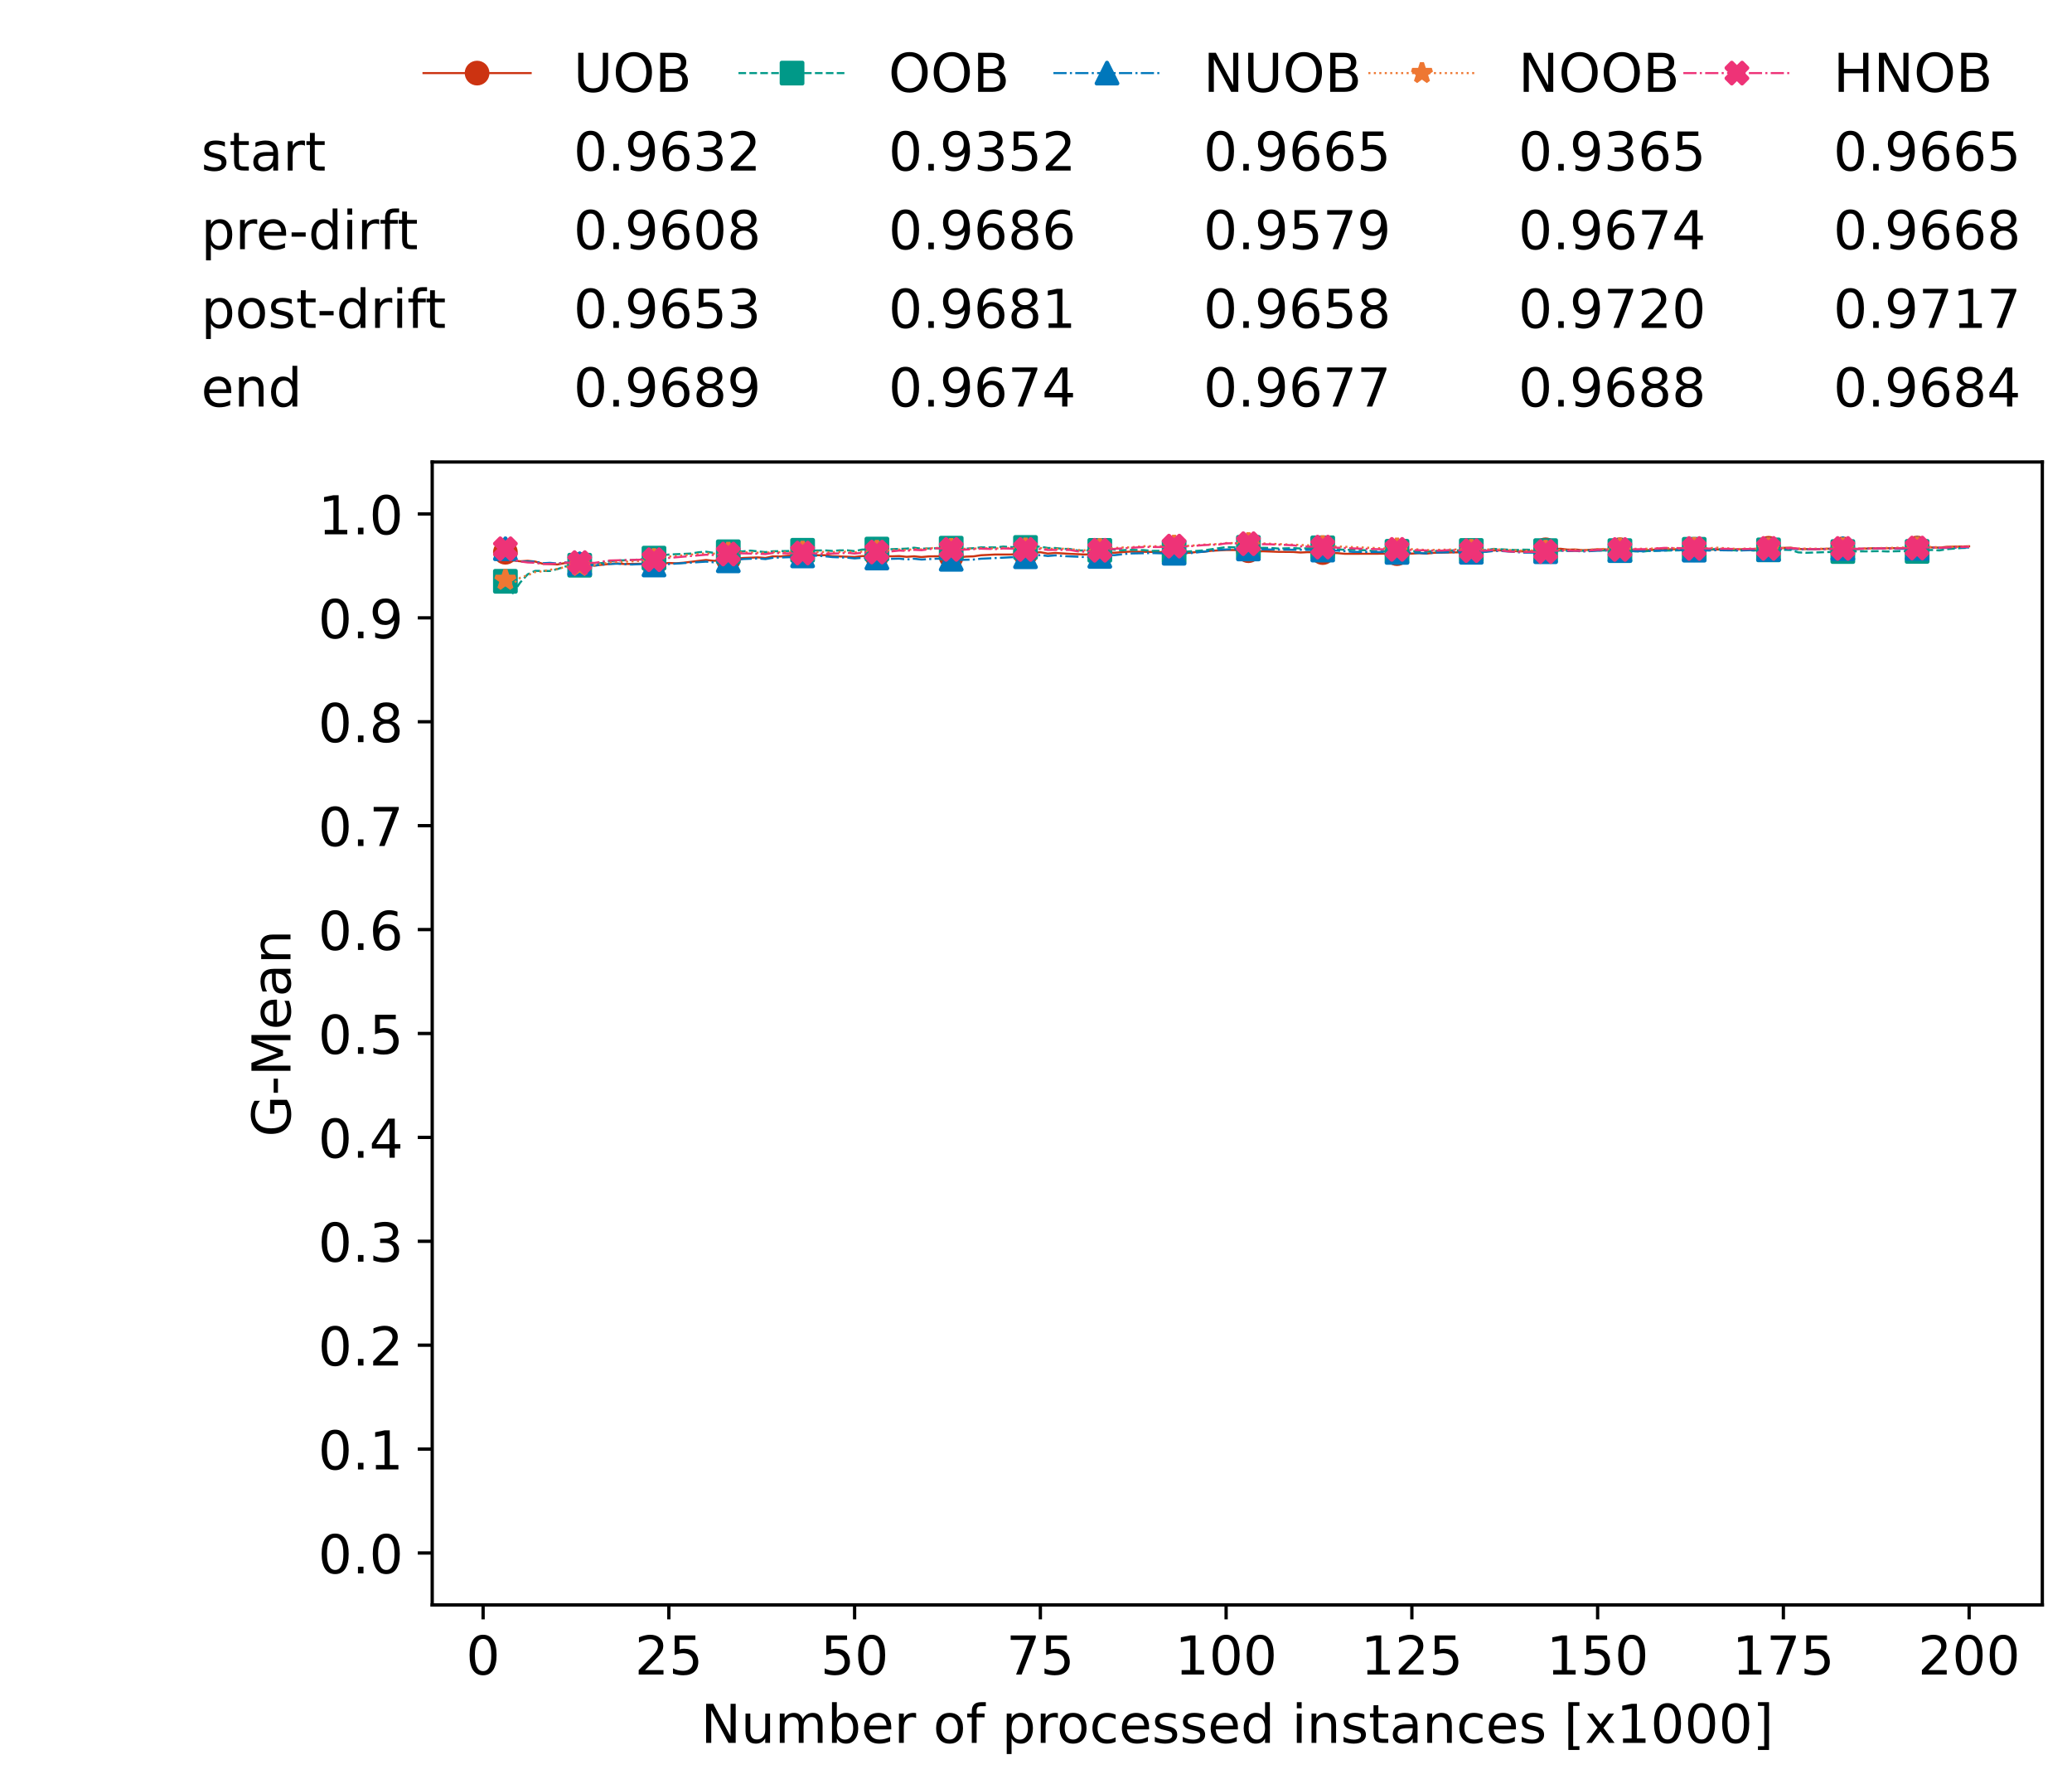 <?xml version="1.0" encoding="utf-8" standalone="no"?>
<!DOCTYPE svg PUBLIC "-//W3C//DTD SVG 1.1//EN"
  "http://www.w3.org/Graphics/SVG/1.1/DTD/svg11.dtd">
<!-- Created with matplotlib (https://matplotlib.org/) -->
<svg height="432.615pt" version="1.1" viewBox="0 0 502.65 432.615" width="502.65pt" xmlns="http://www.w3.org/2000/svg" xmlns:xlink="http://www.w3.org/1999/xlink">
 <defs>
  <style type="text/css">*{stroke-linecap:butt;stroke-linejoin:round;}</style>
 </defs>
 <g id="figure_1">
  <g id="patch_1">
   <path d="M 0 432.615 
L 502.65 432.615 
L 502.65 0 
L 0 0 
z
" style="fill:#ffffff;"/>
  </g>
  <g id="axes_1">
   <g id="patch_2">
    <path d="M 104.85 389.252 
L 495.45 389.252 
L 495.45 112.052 
L 104.85 112.052 
z
" style="fill:#ffffff;"/>
   </g>
   <g id="matplotlib.axis_1">
    <g id="xtick_1">
     <g id="line2d_1">
      <defs>
       <path d="M 0 0 
L 0 3.5 
" id="m0c368fe955" style="stroke:#000000;stroke-width:0.8;"/>
      </defs>
      <g>
       <use style="stroke:#000000;stroke-width:0.8;" x="117.197" xlink:href="#m0c368fe955" y="389.252"/>
      </g>
     </g>
     <g id="text_1">
      <!-- 0 -->
      <g transform="translate(113.061 406.13)scale(0.13 -0.13)">
       <defs>
        <path d="M 31.781 66.406 
Q 24.172 66.406 20.328 58.906 
Q 16.5 51.422 16.5 36.375 
Q 16.5 21.391 20.328 13.891 
Q 24.172 6.391 31.781 6.391 
Q 39.453 6.391 43.281 13.891 
Q 47.125 21.391 47.125 36.375 
Q 47.125 51.422 43.281 58.906 
Q 39.453 66.406 31.781 66.406 
z
M 31.781 74.219 
Q 44.047 74.219 50.516 64.516 
Q 56.984 54.828 56.984 36.375 
Q 56.984 17.969 50.516 8.266 
Q 44.047 -1.422 31.781 -1.422 
Q 19.531 -1.422 13.062 8.266 
Q 6.594 17.969 6.594 36.375 
Q 6.594 54.828 13.062 64.516 
Q 19.531 74.219 31.781 74.219 
z
" id="DejaVuSans-48"/>
       </defs>
       <use xlink:href="#DejaVuSans-48"/>
      </g>
     </g>
    </g>
    <g id="xtick_2">
     <g id="line2d_2">
      <g>
       <use style="stroke:#000000;stroke-width:0.8;" x="162.259" xlink:href="#m0c368fe955" y="389.252"/>
      </g>
     </g>
     <g id="text_2">
      <!-- 25 -->
      <g transform="translate(153.988 406.13)scale(0.13 -0.13)">
       <defs>
        <path d="M 19.188 8.297 
L 53.609 8.297 
L 53.609 0 
L 7.328 0 
L 7.328 8.297 
Q 12.938 14.109 22.625 23.891 
Q 32.328 33.688 34.812 36.531 
Q 39.547 41.844 41.422 45.531 
Q 43.312 49.219 43.312 52.781 
Q 43.312 58.594 39.234 62.25 
Q 35.156 65.922 28.609 65.922 
Q 23.969 65.922 18.812 64.312 
Q 13.672 62.703 7.812 59.422 
L 7.812 69.391 
Q 13.766 71.781 18.938 73 
Q 24.125 74.219 28.422 74.219 
Q 39.75 74.219 46.484 68.547 
Q 53.219 62.891 53.219 53.422 
Q 53.219 48.922 51.531 44.891 
Q 49.859 40.875 45.406 35.406 
Q 44.188 33.984 37.641 27.219 
Q 31.109 20.453 19.188 8.297 
z
" id="DejaVuSans-50"/>
        <path d="M 10.797 72.906 
L 49.516 72.906 
L 49.516 64.594 
L 19.828 64.594 
L 19.828 46.734 
Q 21.969 47.469 24.109 47.828 
Q 26.266 48.188 28.422 48.188 
Q 40.625 48.188 47.75 41.5 
Q 54.891 34.812 54.891 23.391 
Q 54.891 11.625 47.562 5.094 
Q 40.234 -1.422 26.906 -1.422 
Q 22.312 -1.422 17.547 -0.641 
Q 12.797 0.141 7.719 1.703 
L 7.719 11.625 
Q 12.109 9.234 16.797 8.062 
Q 21.484 6.891 26.703 6.891 
Q 35.156 6.891 40.078 11.328 
Q 45.016 15.766 45.016 23.391 
Q 45.016 31 40.078 35.438 
Q 35.156 39.891 26.703 39.891 
Q 22.75 39.891 18.812 39.016 
Q 14.891 38.141 10.797 36.281 
z
" id="DejaVuSans-53"/>
       </defs>
       <use xlink:href="#DejaVuSans-50"/>
       <use x="63.623" xlink:href="#DejaVuSans-53"/>
      </g>
     </g>
    </g>
    <g id="xtick_3">
     <g id="line2d_3">
      <g>
       <use style="stroke:#000000;stroke-width:0.8;" x="207.322" xlink:href="#m0c368fe955" y="389.252"/>
      </g>
     </g>
     <g id="text_3">
      <!-- 50 -->
      <g transform="translate(199.05 406.13)scale(0.13 -0.13)">
       <use xlink:href="#DejaVuSans-53"/>
       <use x="63.623" xlink:href="#DejaVuSans-48"/>
      </g>
     </g>
    </g>
    <g id="xtick_4">
     <g id="line2d_4">
      <g>
       <use style="stroke:#000000;stroke-width:0.8;" x="252.384" xlink:href="#m0c368fe955" y="389.252"/>
      </g>
     </g>
     <g id="text_4">
      <!-- 75 -->
      <g transform="translate(244.113 406.13)scale(0.13 -0.13)">
       <defs>
        <path d="M 8.203 72.906 
L 55.078 72.906 
L 55.078 68.703 
L 28.609 0 
L 18.312 0 
L 43.219 64.594 
L 8.203 64.594 
z
" id="DejaVuSans-55"/>
       </defs>
       <use xlink:href="#DejaVuSans-55"/>
       <use x="63.623" xlink:href="#DejaVuSans-53"/>
      </g>
     </g>
    </g>
    <g id="xtick_5">
     <g id="line2d_5">
      <g>
       <use style="stroke:#000000;stroke-width:0.8;" x="297.446" xlink:href="#m0c368fe955" y="389.252"/>
      </g>
     </g>
     <g id="text_5">
      <!-- 100 -->
      <g transform="translate(285.039 406.13)scale(0.13 -0.13)">
       <defs>
        <path d="M 12.406 8.297 
L 28.516 8.297 
L 28.516 63.922 
L 10.984 60.406 
L 10.984 69.391 
L 28.422 72.906 
L 38.281 72.906 
L 38.281 8.297 
L 54.391 8.297 
L 54.391 0 
L 12.406 0 
z
" id="DejaVuSans-49"/>
       </defs>
       <use xlink:href="#DejaVuSans-49"/>
       <use x="63.623" xlink:href="#DejaVuSans-48"/>
       <use x="127.246" xlink:href="#DejaVuSans-48"/>
      </g>
     </g>
    </g>
    <g id="xtick_6">
     <g id="line2d_6">
      <g>
       <use style="stroke:#000000;stroke-width:0.8;" x="342.509" xlink:href="#m0c368fe955" y="389.252"/>
      </g>
     </g>
     <g id="text_6">
      <!-- 125 -->
      <g transform="translate(330.102 406.13)scale(0.13 -0.13)">
       <use xlink:href="#DejaVuSans-49"/>
       <use x="63.623" xlink:href="#DejaVuSans-50"/>
       <use x="127.246" xlink:href="#DejaVuSans-53"/>
      </g>
     </g>
    </g>
    <g id="xtick_7">
     <g id="line2d_7">
      <g>
       <use style="stroke:#000000;stroke-width:0.8;" x="387.571" xlink:href="#m0c368fe955" y="389.252"/>
      </g>
     </g>
     <g id="text_7">
      <!-- 150 -->
      <g transform="translate(375.164 406.13)scale(0.13 -0.13)">
       <use xlink:href="#DejaVuSans-49"/>
       <use x="63.623" xlink:href="#DejaVuSans-53"/>
       <use x="127.246" xlink:href="#DejaVuSans-48"/>
      </g>
     </g>
    </g>
    <g id="xtick_8">
     <g id="line2d_8">
      <g>
       <use style="stroke:#000000;stroke-width:0.8;" x="432.633" xlink:href="#m0c368fe955" y="389.252"/>
      </g>
     </g>
     <g id="text_8">
      <!-- 175 -->
      <g transform="translate(420.226 406.13)scale(0.13 -0.13)">
       <use xlink:href="#DejaVuSans-49"/>
       <use x="63.623" xlink:href="#DejaVuSans-55"/>
       <use x="127.246" xlink:href="#DejaVuSans-53"/>
      </g>
     </g>
    </g>
    <g id="xtick_9">
     <g id="line2d_9">
      <g>
       <use style="stroke:#000000;stroke-width:0.8;" x="477.695" xlink:href="#m0c368fe955" y="389.252"/>
      </g>
     </g>
     <g id="text_9">
      <!-- 200 -->
      <g transform="translate(465.289 406.13)scale(0.13 -0.13)">
       <use xlink:href="#DejaVuSans-50"/>
       <use x="63.623" xlink:href="#DejaVuSans-48"/>
       <use x="127.246" xlink:href="#DejaVuSans-48"/>
      </g>
     </g>
    </g>
    <g id="text_10">
     <!-- Number of processed instances [x1000] -->
     <g transform="translate(170.025 422.711)scale(0.13 -0.13)">
      <defs>
       <path d="M 9.812 72.906 
L 23.094 72.906 
L 55.422 11.922 
L 55.422 72.906 
L 64.984 72.906 
L 64.984 0 
L 51.703 0 
L 19.391 60.984 
L 19.391 0 
L 9.812 0 
z
" id="DejaVuSans-78"/>
       <path d="M 8.5 21.578 
L 8.5 54.688 
L 17.484 54.688 
L 17.484 21.922 
Q 17.484 14.156 20.5 10.266 
Q 23.531 6.391 29.594 6.391 
Q 36.859 6.391 41.078 11.031 
Q 45.312 15.672 45.312 23.688 
L 45.312 54.688 
L 54.297 54.688 
L 54.297 0 
L 45.312 0 
L 45.312 8.406 
Q 42.047 3.422 37.719 1 
Q 33.406 -1.422 27.688 -1.422 
Q 18.266 -1.422 13.375 4.438 
Q 8.5 10.297 8.5 21.578 
z
M 31.109 56 
z
" id="DejaVuSans-117"/>
       <path d="M 52 44.188 
Q 55.375 50.25 60.062 53.125 
Q 64.75 56 71.094 56 
Q 79.641 56 84.281 50.016 
Q 88.922 44.047 88.922 33.016 
L 88.922 0 
L 79.891 0 
L 79.891 32.719 
Q 79.891 40.578 77.094 44.375 
Q 74.312 48.188 68.609 48.188 
Q 61.625 48.188 57.562 43.547 
Q 53.516 38.922 53.516 30.906 
L 53.516 0 
L 44.484 0 
L 44.484 32.719 
Q 44.484 40.625 41.703 44.406 
Q 38.922 48.188 33.109 48.188 
Q 26.219 48.188 22.156 43.531 
Q 18.109 38.875 18.109 30.906 
L 18.109 0 
L 9.078 0 
L 9.078 54.688 
L 18.109 54.688 
L 18.109 46.188 
Q 21.188 51.219 25.484 53.609 
Q 29.781 56 35.688 56 
Q 41.656 56 45.828 52.969 
Q 50 49.953 52 44.188 
z
" id="DejaVuSans-109"/>
       <path d="M 48.688 27.297 
Q 48.688 37.203 44.609 42.844 
Q 40.531 48.484 33.406 48.484 
Q 26.266 48.484 22.188 42.844 
Q 18.109 37.203 18.109 27.297 
Q 18.109 17.391 22.188 11.75 
Q 26.266 6.109 33.406 6.109 
Q 40.531 6.109 44.609 11.75 
Q 48.688 17.391 48.688 27.297 
z
M 18.109 46.391 
Q 20.953 51.266 25.266 53.625 
Q 29.594 56 35.594 56 
Q 45.562 56 51.781 48.094 
Q 58.016 40.188 58.016 27.297 
Q 58.016 14.406 51.781 6.484 
Q 45.562 -1.422 35.594 -1.422 
Q 29.594 -1.422 25.266 0.953 
Q 20.953 3.328 18.109 8.203 
L 18.109 0 
L 9.078 0 
L 9.078 75.984 
L 18.109 75.984 
z
" id="DejaVuSans-98"/>
       <path d="M 56.203 29.594 
L 56.203 25.203 
L 14.891 25.203 
Q 15.484 15.922 20.484 11.062 
Q 25.484 6.203 34.422 6.203 
Q 39.594 6.203 44.453 7.469 
Q 49.312 8.734 54.109 11.281 
L 54.109 2.781 
Q 49.266 0.734 44.188 -0.344 
Q 39.109 -1.422 33.891 -1.422 
Q 20.797 -1.422 13.156 6.188 
Q 5.516 13.812 5.516 26.812 
Q 5.516 40.234 12.766 48.109 
Q 20.016 56 32.328 56 
Q 43.359 56 49.781 48.891 
Q 56.203 41.797 56.203 29.594 
z
M 47.219 32.234 
Q 47.125 39.594 43.094 43.984 
Q 39.062 48.391 32.422 48.391 
Q 24.906 48.391 20.391 44.141 
Q 15.875 39.891 15.188 32.172 
z
" id="DejaVuSans-101"/>
       <path d="M 41.109 46.297 
Q 39.594 47.172 37.812 47.578 
Q 36.031 48 33.891 48 
Q 26.266 48 22.188 43.047 
Q 18.109 38.094 18.109 28.812 
L 18.109 0 
L 9.078 0 
L 9.078 54.688 
L 18.109 54.688 
L 18.109 46.188 
Q 20.953 51.172 25.484 53.578 
Q 30.031 56 36.531 56 
Q 37.453 56 38.578 55.875 
Q 39.703 55.766 41.062 55.516 
z
" id="DejaVuSans-114"/>
       <path id="DejaVuSans-32"/>
       <path d="M 30.609 48.391 
Q 23.391 48.391 19.188 42.75 
Q 14.984 37.109 14.984 27.297 
Q 14.984 17.484 19.156 11.844 
Q 23.344 6.203 30.609 6.203 
Q 37.797 6.203 41.984 11.859 
Q 46.188 17.531 46.188 27.297 
Q 46.188 37.016 41.984 42.703 
Q 37.797 48.391 30.609 48.391 
z
M 30.609 56 
Q 42.328 56 49.016 48.375 
Q 55.719 40.766 55.719 27.297 
Q 55.719 13.875 49.016 6.219 
Q 42.328 -1.422 30.609 -1.422 
Q 18.844 -1.422 12.172 6.219 
Q 5.516 13.875 5.516 27.297 
Q 5.516 40.766 12.172 48.375 
Q 18.844 56 30.609 56 
z
" id="DejaVuSans-111"/>
       <path d="M 37.109 75.984 
L 37.109 68.5 
L 28.516 68.5 
Q 23.688 68.5 21.797 66.547 
Q 19.922 64.594 19.922 59.516 
L 19.922 54.688 
L 34.719 54.688 
L 34.719 47.703 
L 19.922 47.703 
L 19.922 0 
L 10.891 0 
L 10.891 47.703 
L 2.297 47.703 
L 2.297 54.688 
L 10.891 54.688 
L 10.891 58.5 
Q 10.891 67.625 15.141 71.797 
Q 19.391 75.984 28.609 75.984 
z
" id="DejaVuSans-102"/>
       <path d="M 18.109 8.203 
L 18.109 -20.797 
L 9.078 -20.797 
L 9.078 54.688 
L 18.109 54.688 
L 18.109 46.391 
Q 20.953 51.266 25.266 53.625 
Q 29.594 56 35.594 56 
Q 45.562 56 51.781 48.094 
Q 58.016 40.188 58.016 27.297 
Q 58.016 14.406 51.781 6.484 
Q 45.562 -1.422 35.594 -1.422 
Q 29.594 -1.422 25.266 0.953 
Q 20.953 3.328 18.109 8.203 
z
M 48.688 27.297 
Q 48.688 37.203 44.609 42.844 
Q 40.531 48.484 33.406 48.484 
Q 26.266 48.484 22.188 42.844 
Q 18.109 37.203 18.109 27.297 
Q 18.109 17.391 22.188 11.75 
Q 26.266 6.109 33.406 6.109 
Q 40.531 6.109 44.609 11.75 
Q 48.688 17.391 48.688 27.297 
z
" id="DejaVuSans-112"/>
       <path d="M 48.781 52.594 
L 48.781 44.188 
Q 44.969 46.297 41.141 47.344 
Q 37.312 48.391 33.406 48.391 
Q 24.656 48.391 19.812 42.844 
Q 14.984 37.312 14.984 27.297 
Q 14.984 17.281 19.812 11.734 
Q 24.656 6.203 33.406 6.203 
Q 37.312 6.203 41.141 7.25 
Q 44.969 8.297 48.781 10.406 
L 48.781 2.094 
Q 45.016 0.344 40.984 -0.531 
Q 36.969 -1.422 32.422 -1.422 
Q 20.062 -1.422 12.781 6.344 
Q 5.516 14.109 5.516 27.297 
Q 5.516 40.672 12.859 48.328 
Q 20.219 56 33.016 56 
Q 37.156 56 41.109 55.141 
Q 45.062 54.297 48.781 52.594 
z
" id="DejaVuSans-99"/>
       <path d="M 44.281 53.078 
L 44.281 44.578 
Q 40.484 46.531 36.375 47.5 
Q 32.281 48.484 27.875 48.484 
Q 21.188 48.484 17.844 46.438 
Q 14.5 44.391 14.5 40.281 
Q 14.5 37.156 16.891 35.375 
Q 19.281 33.594 26.516 31.984 
L 29.594 31.297 
Q 39.156 29.25 43.188 25.516 
Q 47.219 21.781 47.219 15.094 
Q 47.219 7.469 41.188 3.016 
Q 35.156 -1.422 24.609 -1.422 
Q 20.219 -1.422 15.453 -0.562 
Q 10.688 0.297 5.422 2 
L 5.422 11.281 
Q 10.406 8.688 15.234 7.391 
Q 20.062 6.109 24.812 6.109 
Q 31.156 6.109 34.562 8.281 
Q 37.984 10.453 37.984 14.406 
Q 37.984 18.062 35.516 20.016 
Q 33.062 21.969 24.703 23.781 
L 21.578 24.516 
Q 13.234 26.266 9.516 29.906 
Q 5.812 33.547 5.812 39.891 
Q 5.812 47.609 11.281 51.797 
Q 16.75 56 26.812 56 
Q 31.781 56 36.172 55.266 
Q 40.578 54.547 44.281 53.078 
z
" id="DejaVuSans-115"/>
       <path d="M 45.406 46.391 
L 45.406 75.984 
L 54.391 75.984 
L 54.391 0 
L 45.406 0 
L 45.406 8.203 
Q 42.578 3.328 38.25 0.953 
Q 33.938 -1.422 27.875 -1.422 
Q 17.969 -1.422 11.734 6.484 
Q 5.516 14.406 5.516 27.297 
Q 5.516 40.188 11.734 48.094 
Q 17.969 56 27.875 56 
Q 33.938 56 38.25 53.625 
Q 42.578 51.266 45.406 46.391 
z
M 14.797 27.297 
Q 14.797 17.391 18.875 11.75 
Q 22.953 6.109 30.078 6.109 
Q 37.203 6.109 41.297 11.75 
Q 45.406 17.391 45.406 27.297 
Q 45.406 37.203 41.297 42.844 
Q 37.203 48.484 30.078 48.484 
Q 22.953 48.484 18.875 42.844 
Q 14.797 37.203 14.797 27.297 
z
" id="DejaVuSans-100"/>
       <path d="M 9.422 54.688 
L 18.406 54.688 
L 18.406 0 
L 9.422 0 
z
M 9.422 75.984 
L 18.406 75.984 
L 18.406 64.594 
L 9.422 64.594 
z
" id="DejaVuSans-105"/>
       <path d="M 54.891 33.016 
L 54.891 0 
L 45.906 0 
L 45.906 32.719 
Q 45.906 40.484 42.875 44.328 
Q 39.844 48.188 33.797 48.188 
Q 26.516 48.188 22.312 43.547 
Q 18.109 38.922 18.109 30.906 
L 18.109 0 
L 9.078 0 
L 9.078 54.688 
L 18.109 54.688 
L 18.109 46.188 
Q 21.344 51.125 25.703 53.562 
Q 30.078 56 35.797 56 
Q 45.219 56 50.047 50.172 
Q 54.891 44.344 54.891 33.016 
z
" id="DejaVuSans-110"/>
       <path d="M 18.312 70.219 
L 18.312 54.688 
L 36.812 54.688 
L 36.812 47.703 
L 18.312 47.703 
L 18.312 18.016 
Q 18.312 11.328 20.141 9.422 
Q 21.969 7.516 27.594 7.516 
L 36.812 7.516 
L 36.812 0 
L 27.594 0 
Q 17.188 0 13.234 3.875 
Q 9.281 7.766 9.281 18.016 
L 9.281 47.703 
L 2.688 47.703 
L 2.688 54.688 
L 9.281 54.688 
L 9.281 70.219 
z
" id="DejaVuSans-116"/>
       <path d="M 34.281 27.484 
Q 23.391 27.484 19.188 25 
Q 14.984 22.516 14.984 16.5 
Q 14.984 11.719 18.141 8.906 
Q 21.297 6.109 26.703 6.109 
Q 34.188 6.109 38.703 11.406 
Q 43.219 16.703 43.219 25.484 
L 43.219 27.484 
z
M 52.203 31.203 
L 52.203 0 
L 43.219 0 
L 43.219 8.297 
Q 40.141 3.328 35.547 0.953 
Q 30.953 -1.422 24.312 -1.422 
Q 15.922 -1.422 10.953 3.297 
Q 6 8.016 6 15.922 
Q 6 25.141 12.172 29.828 
Q 18.359 34.516 30.609 34.516 
L 43.219 34.516 
L 43.219 35.406 
Q 43.219 41.609 39.141 45 
Q 35.062 48.391 27.688 48.391 
Q 23 48.391 18.547 47.266 
Q 14.109 46.141 10.016 43.891 
L 10.016 52.203 
Q 14.938 54.109 19.578 55.047 
Q 24.219 56 28.609 56 
Q 40.484 56 46.344 49.844 
Q 52.203 43.703 52.203 31.203 
z
" id="DejaVuSans-97"/>
       <path d="M 8.594 75.984 
L 29.297 75.984 
L 29.297 69 
L 17.578 69 
L 17.578 -6.203 
L 29.297 -6.203 
L 29.297 -13.188 
L 8.594 -13.188 
z
" id="DejaVuSans-91"/>
       <path d="M 54.891 54.688 
L 35.109 28.078 
L 55.906 0 
L 45.312 0 
L 29.391 21.484 
L 13.484 0 
L 2.875 0 
L 24.125 28.609 
L 4.688 54.688 
L 15.281 54.688 
L 29.781 35.203 
L 44.281 54.688 
z
" id="DejaVuSans-120"/>
       <path d="M 30.422 75.984 
L 30.422 -13.188 
L 9.719 -13.188 
L 9.719 -6.203 
L 21.391 -6.203 
L 21.391 69 
L 9.719 69 
L 9.719 75.984 
z
" id="DejaVuSans-93"/>
      </defs>
      <use xlink:href="#DejaVuSans-78"/>
      <use x="74.805" xlink:href="#DejaVuSans-117"/>
      <use x="138.184" xlink:href="#DejaVuSans-109"/>
      <use x="235.596" xlink:href="#DejaVuSans-98"/>
      <use x="299.072" xlink:href="#DejaVuSans-101"/>
      <use x="360.596" xlink:href="#DejaVuSans-114"/>
      <use x="401.709" xlink:href="#DejaVuSans-32"/>
      <use x="433.496" xlink:href="#DejaVuSans-111"/>
      <use x="494.678" xlink:href="#DejaVuSans-102"/>
      <use x="529.883" xlink:href="#DejaVuSans-32"/>
      <use x="561.67" xlink:href="#DejaVuSans-112"/>
      <use x="625.146" xlink:href="#DejaVuSans-114"/>
      <use x="664.01" xlink:href="#DejaVuSans-111"/>
      <use x="725.191" xlink:href="#DejaVuSans-99"/>
      <use x="780.172" xlink:href="#DejaVuSans-101"/>
      <use x="841.695" xlink:href="#DejaVuSans-115"/>
      <use x="893.795" xlink:href="#DejaVuSans-115"/>
      <use x="945.895" xlink:href="#DejaVuSans-101"/>
      <use x="1007.418" xlink:href="#DejaVuSans-100"/>
      <use x="1070.895" xlink:href="#DejaVuSans-32"/>
      <use x="1102.682" xlink:href="#DejaVuSans-105"/>
      <use x="1130.465" xlink:href="#DejaVuSans-110"/>
      <use x="1193.844" xlink:href="#DejaVuSans-115"/>
      <use x="1245.943" xlink:href="#DejaVuSans-116"/>
      <use x="1285.152" xlink:href="#DejaVuSans-97"/>
      <use x="1346.432" xlink:href="#DejaVuSans-110"/>
      <use x="1409.811" xlink:href="#DejaVuSans-99"/>
      <use x="1464.791" xlink:href="#DejaVuSans-101"/>
      <use x="1526.314" xlink:href="#DejaVuSans-115"/>
      <use x="1578.414" xlink:href="#DejaVuSans-32"/>
      <use x="1610.201" xlink:href="#DejaVuSans-91"/>
      <use x="1649.215" xlink:href="#DejaVuSans-120"/>
      <use x="1708.395" xlink:href="#DejaVuSans-49"/>
      <use x="1772.018" xlink:href="#DejaVuSans-48"/>
      <use x="1835.641" xlink:href="#DejaVuSans-48"/>
      <use x="1899.264" xlink:href="#DejaVuSans-48"/>
      <use x="1962.887" xlink:href="#DejaVuSans-93"/>
     </g>
    </g>
   </g>
   <g id="matplotlib.axis_2">
    <g id="ytick_1">
     <g id="line2d_10">
      <defs>
       <path d="M 0 0 
L -3.5 0 
" id="m4e5db08fb6" style="stroke:#000000;stroke-width:0.8;"/>
      </defs>
      <g>
       <use style="stroke:#000000;stroke-width:0.8;" x="104.85" xlink:href="#m4e5db08fb6" y="376.652"/>
      </g>
     </g>
     <g id="text_11">
      <!-- 0.0 -->
      <g transform="translate(77.176 381.591)scale(0.13 -0.13)">
       <defs>
        <path d="M 10.688 12.406 
L 21 12.406 
L 21 0 
L 10.688 0 
z
" id="DejaVuSans-46"/>
       </defs>
       <use xlink:href="#DejaVuSans-48"/>
       <use x="63.623" xlink:href="#DejaVuSans-46"/>
       <use x="95.41" xlink:href="#DejaVuSans-48"/>
      </g>
     </g>
    </g>
    <g id="ytick_2">
     <g id="line2d_11">
      <g>
       <use style="stroke:#000000;stroke-width:0.8;" x="104.85" xlink:href="#m4e5db08fb6" y="351.452"/>
      </g>
     </g>
     <g id="text_12">
      <!-- 0.1 -->
      <g transform="translate(77.176 356.391)scale(0.13 -0.13)">
       <use xlink:href="#DejaVuSans-48"/>
       <use x="63.623" xlink:href="#DejaVuSans-46"/>
       <use x="95.41" xlink:href="#DejaVuSans-49"/>
      </g>
     </g>
    </g>
    <g id="ytick_3">
     <g id="line2d_12">
      <g>
       <use style="stroke:#000000;stroke-width:0.8;" x="104.85" xlink:href="#m4e5db08fb6" y="326.252"/>
      </g>
     </g>
     <g id="text_13">
      <!-- 0.2 -->
      <g transform="translate(77.176 331.191)scale(0.13 -0.13)">
       <use xlink:href="#DejaVuSans-48"/>
       <use x="63.623" xlink:href="#DejaVuSans-46"/>
       <use x="95.41" xlink:href="#DejaVuSans-50"/>
      </g>
     </g>
    </g>
    <g id="ytick_4">
     <g id="line2d_13">
      <g>
       <use style="stroke:#000000;stroke-width:0.8;" x="104.85" xlink:href="#m4e5db08fb6" y="301.052"/>
      </g>
     </g>
     <g id="text_14">
      <!-- 0.3 -->
      <g transform="translate(77.176 305.991)scale(0.13 -0.13)">
       <defs>
        <path d="M 40.578 39.312 
Q 47.656 37.797 51.625 33 
Q 55.609 28.219 55.609 21.188 
Q 55.609 10.406 48.188 4.484 
Q 40.766 -1.422 27.094 -1.422 
Q 22.516 -1.422 17.656 -0.516 
Q 12.797 0.391 7.625 2.203 
L 7.625 11.719 
Q 11.719 9.328 16.594 8.109 
Q 21.484 6.891 26.812 6.891 
Q 36.078 6.891 40.938 10.547 
Q 45.797 14.203 45.797 21.188 
Q 45.797 27.641 41.281 31.266 
Q 36.766 34.906 28.719 34.906 
L 20.219 34.906 
L 20.219 43.016 
L 29.109 43.016 
Q 36.375 43.016 40.234 45.922 
Q 44.094 48.828 44.094 54.297 
Q 44.094 59.906 40.109 62.906 
Q 36.141 65.922 28.719 65.922 
Q 24.656 65.922 20.016 65.031 
Q 15.375 64.156 9.812 62.312 
L 9.812 71.094 
Q 15.438 72.656 20.344 73.438 
Q 25.25 74.219 29.594 74.219 
Q 40.828 74.219 47.359 69.109 
Q 53.906 64.016 53.906 55.328 
Q 53.906 49.266 50.438 45.094 
Q 46.969 40.922 40.578 39.312 
z
" id="DejaVuSans-51"/>
       </defs>
       <use xlink:href="#DejaVuSans-48"/>
       <use x="63.623" xlink:href="#DejaVuSans-46"/>
       <use x="95.41" xlink:href="#DejaVuSans-51"/>
      </g>
     </g>
    </g>
    <g id="ytick_5">
     <g id="line2d_14">
      <g>
       <use style="stroke:#000000;stroke-width:0.8;" x="104.85" xlink:href="#m4e5db08fb6" y="275.852"/>
      </g>
     </g>
     <g id="text_15">
      <!-- 0.4 -->
      <g transform="translate(77.176 280.791)scale(0.13 -0.13)">
       <defs>
        <path d="M 37.797 64.312 
L 12.891 25.391 
L 37.797 25.391 
z
M 35.203 72.906 
L 47.609 72.906 
L 47.609 25.391 
L 58.016 25.391 
L 58.016 17.188 
L 47.609 17.188 
L 47.609 0 
L 37.797 0 
L 37.797 17.188 
L 4.891 17.188 
L 4.891 26.703 
z
" id="DejaVuSans-52"/>
       </defs>
       <use xlink:href="#DejaVuSans-48"/>
       <use x="63.623" xlink:href="#DejaVuSans-46"/>
       <use x="95.41" xlink:href="#DejaVuSans-52"/>
      </g>
     </g>
    </g>
    <g id="ytick_6">
     <g id="line2d_15">
      <g>
       <use style="stroke:#000000;stroke-width:0.8;" x="104.85" xlink:href="#m4e5db08fb6" y="250.652"/>
      </g>
     </g>
     <g id="text_16">
      <!-- 0.5 -->
      <g transform="translate(77.176 255.591)scale(0.13 -0.13)">
       <use xlink:href="#DejaVuSans-48"/>
       <use x="63.623" xlink:href="#DejaVuSans-46"/>
       <use x="95.41" xlink:href="#DejaVuSans-53"/>
      </g>
     </g>
    </g>
    <g id="ytick_7">
     <g id="line2d_16">
      <g>
       <use style="stroke:#000000;stroke-width:0.8;" x="104.85" xlink:href="#m4e5db08fb6" y="225.452"/>
      </g>
     </g>
     <g id="text_17">
      <!-- 0.6 -->
      <g transform="translate(77.176 230.391)scale(0.13 -0.13)">
       <defs>
        <path d="M 33.016 40.375 
Q 26.375 40.375 22.484 35.828 
Q 18.609 31.297 18.609 23.391 
Q 18.609 15.531 22.484 10.953 
Q 26.375 6.391 33.016 6.391 
Q 39.656 6.391 43.531 10.953 
Q 47.406 15.531 47.406 23.391 
Q 47.406 31.297 43.531 35.828 
Q 39.656 40.375 33.016 40.375 
z
M 52.594 71.297 
L 52.594 62.312 
Q 48.875 64.062 45.094 64.984 
Q 41.312 65.922 37.594 65.922 
Q 27.828 65.922 22.672 59.328 
Q 17.531 52.734 16.797 39.406 
Q 19.672 43.656 24.016 45.922 
Q 28.375 48.188 33.594 48.188 
Q 44.578 48.188 50.953 41.516 
Q 57.328 34.859 57.328 23.391 
Q 57.328 12.156 50.688 5.359 
Q 44.047 -1.422 33.016 -1.422 
Q 20.359 -1.422 13.672 8.266 
Q 6.984 17.969 6.984 36.375 
Q 6.984 53.656 15.188 63.938 
Q 23.391 74.219 37.203 74.219 
Q 40.922 74.219 44.703 73.484 
Q 48.484 72.75 52.594 71.297 
z
" id="DejaVuSans-54"/>
       </defs>
       <use xlink:href="#DejaVuSans-48"/>
       <use x="63.623" xlink:href="#DejaVuSans-46"/>
       <use x="95.41" xlink:href="#DejaVuSans-54"/>
      </g>
     </g>
    </g>
    <g id="ytick_8">
     <g id="line2d_17">
      <g>
       <use style="stroke:#000000;stroke-width:0.8;" x="104.85" xlink:href="#m4e5db08fb6" y="200.252"/>
      </g>
     </g>
     <g id="text_18">
      <!-- 0.7 -->
      <g transform="translate(77.176 205.191)scale(0.13 -0.13)">
       <use xlink:href="#DejaVuSans-48"/>
       <use x="63.623" xlink:href="#DejaVuSans-46"/>
       <use x="95.41" xlink:href="#DejaVuSans-55"/>
      </g>
     </g>
    </g>
    <g id="ytick_9">
     <g id="line2d_18">
      <g>
       <use style="stroke:#000000;stroke-width:0.8;" x="104.85" xlink:href="#m4e5db08fb6" y="175.052"/>
      </g>
     </g>
     <g id="text_19">
      <!-- 0.8 -->
      <g transform="translate(77.176 179.991)scale(0.13 -0.13)">
       <defs>
        <path d="M 31.781 34.625 
Q 24.75 34.625 20.719 30.859 
Q 16.703 27.094 16.703 20.516 
Q 16.703 13.922 20.719 10.156 
Q 24.75 6.391 31.781 6.391 
Q 38.812 6.391 42.859 10.172 
Q 46.922 13.969 46.922 20.516 
Q 46.922 27.094 42.891 30.859 
Q 38.875 34.625 31.781 34.625 
z
M 21.922 38.812 
Q 15.578 40.375 12.031 44.719 
Q 8.5 49.078 8.5 55.328 
Q 8.5 64.062 14.719 69.141 
Q 20.953 74.219 31.781 74.219 
Q 42.672 74.219 48.875 69.141 
Q 55.078 64.062 55.078 55.328 
Q 55.078 49.078 51.531 44.719 
Q 48 40.375 41.703 38.812 
Q 48.828 37.156 52.797 32.312 
Q 56.781 27.484 56.781 20.516 
Q 56.781 9.906 50.312 4.234 
Q 43.844 -1.422 31.781 -1.422 
Q 19.734 -1.422 13.25 4.234 
Q 6.781 9.906 6.781 20.516 
Q 6.781 27.484 10.781 32.312 
Q 14.797 37.156 21.922 38.812 
z
M 18.312 54.391 
Q 18.312 48.734 21.844 45.562 
Q 25.391 42.391 31.781 42.391 
Q 38.141 42.391 41.719 45.562 
Q 45.312 48.734 45.312 54.391 
Q 45.312 60.062 41.719 63.234 
Q 38.141 66.406 31.781 66.406 
Q 25.391 66.406 21.844 63.234 
Q 18.312 60.062 18.312 54.391 
z
" id="DejaVuSans-56"/>
       </defs>
       <use xlink:href="#DejaVuSans-48"/>
       <use x="63.623" xlink:href="#DejaVuSans-46"/>
       <use x="95.41" xlink:href="#DejaVuSans-56"/>
      </g>
     </g>
    </g>
    <g id="ytick_10">
     <g id="line2d_19">
      <g>
       <use style="stroke:#000000;stroke-width:0.8;" x="104.85" xlink:href="#m4e5db08fb6" y="149.852"/>
      </g>
     </g>
     <g id="text_20">
      <!-- 0.9 -->
      <g transform="translate(77.176 154.791)scale(0.13 -0.13)">
       <defs>
        <path d="M 10.984 1.516 
L 10.984 10.5 
Q 14.703 8.734 18.5 7.812 
Q 22.312 6.891 25.984 6.891 
Q 35.75 6.891 40.891 13.453 
Q 46.047 20.016 46.781 33.406 
Q 43.953 29.203 39.594 26.953 
Q 35.25 24.703 29.984 24.703 
Q 19.047 24.703 12.672 31.312 
Q 6.297 37.938 6.297 49.422 
Q 6.297 60.641 12.938 67.422 
Q 19.578 74.219 30.609 74.219 
Q 43.266 74.219 49.922 64.516 
Q 56.594 54.828 56.594 36.375 
Q 56.594 19.141 48.406 8.859 
Q 40.234 -1.422 26.422 -1.422 
Q 22.703 -1.422 18.891 -0.688 
Q 15.094 0.047 10.984 1.516 
z
M 30.609 32.422 
Q 37.25 32.422 41.125 36.953 
Q 45.016 41.5 45.016 49.422 
Q 45.016 57.281 41.125 61.844 
Q 37.25 66.406 30.609 66.406 
Q 23.969 66.406 20.094 61.844 
Q 16.219 57.281 16.219 49.422 
Q 16.219 41.5 20.094 36.953 
Q 23.969 32.422 30.609 32.422 
z
" id="DejaVuSans-57"/>
       </defs>
       <use xlink:href="#DejaVuSans-48"/>
       <use x="63.623" xlink:href="#DejaVuSans-46"/>
       <use x="95.41" xlink:href="#DejaVuSans-57"/>
      </g>
     </g>
    </g>
    <g id="ytick_11">
     <g id="line2d_20">
      <g>
       <use style="stroke:#000000;stroke-width:0.8;" x="104.85" xlink:href="#m4e5db08fb6" y="124.652"/>
      </g>
     </g>
     <g id="text_21">
      <!-- 1.0 -->
      <g transform="translate(77.176 129.591)scale(0.13 -0.13)">
       <use xlink:href="#DejaVuSans-49"/>
       <use x="63.623" xlink:href="#DejaVuSans-46"/>
       <use x="95.41" xlink:href="#DejaVuSans-48"/>
      </g>
     </g>
    </g>
    <g id="text_22">
     <!-- G-Mean -->
     <g transform="translate(70.472 275.744)rotate(-90)scale(0.13 -0.13)">
      <defs>
       <path d="M 59.516 10.406 
L 59.516 29.984 
L 43.406 29.984 
L 43.406 38.094 
L 69.281 38.094 
L 69.281 6.781 
Q 63.578 2.734 56.688 0.656 
Q 49.812 -1.422 42 -1.422 
Q 24.906 -1.422 15.25 8.562 
Q 5.609 18.562 5.609 36.375 
Q 5.609 54.25 15.25 64.234 
Q 24.906 74.219 42 74.219 
Q 49.125 74.219 55.547 72.453 
Q 61.969 70.703 67.391 67.281 
L 67.391 56.781 
Q 61.922 61.422 55.766 63.766 
Q 49.609 66.109 42.828 66.109 
Q 29.438 66.109 22.719 58.641 
Q 16.016 51.172 16.016 36.375 
Q 16.016 21.625 22.719 14.156 
Q 29.438 6.688 42.828 6.688 
Q 48.047 6.688 52.141 7.594 
Q 56.25 8.5 59.516 10.406 
z
" id="DejaVuSans-71"/>
       <path d="M 4.891 31.391 
L 31.203 31.391 
L 31.203 23.391 
L 4.891 23.391 
z
" id="DejaVuSans-45"/>
       <path d="M 9.812 72.906 
L 24.516 72.906 
L 43.109 23.297 
L 61.812 72.906 
L 76.516 72.906 
L 76.516 0 
L 66.891 0 
L 66.891 64.016 
L 48.094 14.016 
L 38.188 14.016 
L 19.391 64.016 
L 19.391 0 
L 9.812 0 
z
" id="DejaVuSans-77"/>
      </defs>
      <use xlink:href="#DejaVuSans-71"/>
      <use x="77.49" xlink:href="#DejaVuSans-45"/>
      <use x="113.574" xlink:href="#DejaVuSans-77"/>
      <use x="199.854" xlink:href="#DejaVuSans-101"/>
      <use x="261.377" xlink:href="#DejaVuSans-97"/>
      <use x="322.656" xlink:href="#DejaVuSans-110"/>
     </g>
    </g>
   </g>
   <g id="line2d_21"/>
   <g id="line2d_22"/>
   <g id="line2d_23"/>
   <g id="line2d_24"/>
   <g id="line2d_25"/>
   <g id="line2d_26">
    <path clip-path="url(#p787ee9a18f)" d="M 122.605 133.937 
L 124.407 135.937 
L 126.21 136.131 
L 128.012 136.014 
L 129.815 136.201 
L 131.617 136.71 
L 135.222 136.904 
L 137.024 136.568 
L 138.827 136.619 
L 140.629 136.881 
L 144.234 137.188 
L 147.839 136.769 
L 149.642 136.646 
L 151.444 136.796 
L 156.852 136.697 
L 158.654 136.857 
L 162.259 136.549 
L 164.062 136.613 
L 165.864 136.473 
L 169.469 136.036 
L 171.272 135.813 
L 173.074 136.005 
L 174.877 135.965 
L 180.284 135.325 
L 183.889 135.19 
L 185.692 135.318 
L 187.494 134.939 
L 189.297 134.959 
L 191.099 134.797 
L 192.902 134.759 
L 194.704 134.522 
L 196.507 134.449 
L 198.309 134.663 
L 200.112 134.653 
L 201.914 134.887 
L 207.322 135.08 
L 209.124 134.878 
L 212.729 134.783 
L 216.334 134.926 
L 218.137 134.865 
L 219.939 135.05 
L 221.742 134.918 
L 223.544 135.102 
L 225.347 134.943 
L 228.952 134.894 
L 232.557 135.189 
L 234.359 134.996 
L 236.162 134.934 
L 237.964 134.664 
L 241.569 134.485 
L 245.174 134.485 
L 252.384 133.935 
L 254.186 134.254 
L 255.989 134.107 
L 259.594 134.327 
L 263.199 134.486 
L 266.804 134.299 
L 268.606 134.007 
L 270.409 134.05 
L 274.014 133.788 
L 277.619 133.833 
L 283.026 133.922 
L 286.631 134.009 
L 288.434 134.094 
L 290.236 133.877 
L 292.039 133.829 
L 293.841 133.582 
L 297.446 133.403 
L 299.249 133.396 
L 304.656 133.719 
L 306.459 133.701 
L 310.064 133.837 
L 313.669 133.868 
L 315.471 134.004 
L 317.274 133.915 
L 324.484 134.156 
L 326.286 134.317 
L 338.904 134.28 
L 342.509 134.267 
L 344.311 134.164 
L 346.114 134.265 
L 347.916 134.063 
L 356.928 133.894 
L 358.731 133.672 
L 360.533 133.703 
L 362.336 133.502 
L 364.138 133.48 
L 367.743 133.676 
L 369.546 133.738 
L 373.151 133.605 
L 376.756 133.173 
L 378.558 133.092 
L 380.361 133.306 
L 382.163 133.271 
L 383.966 133.449 
L 387.571 133.225 
L 389.373 133.232 
L 391.176 133.429 
L 392.978 133.328 
L 400.188 133.415 
L 401.991 133.258 
L 407.398 133.211 
L 409.201 133.349 
L 425.423 133.196 
L 427.226 133.022 
L 434.436 132.826 
L 436.238 133.153 
L 439.843 133.202 
L 445.251 133.025 
L 448.856 133.24 
L 454.263 132.978 
L 465.078 132.92 
L 466.881 132.721 
L 470.485 132.819 
L 472.288 132.623 
L 477.695 132.495 
L 477.695 132.495 
" style="fill:none;stroke:#cc3311;stroke-linecap:square;stroke-width:0.5;"/>
    <defs>
     <path d="M 0 2.5 
C 0.663 2.5 1.299 2.237 1.768 1.768 
C 2.237 1.299 2.5 0.663 2.5 0 
C 2.5 -0.663 2.237 -1.299 1.768 -1.768 
C 1.299 -2.237 0.663 -2.5 0 -2.5 
C -0.663 -2.5 -1.299 -2.237 -1.768 -1.768 
C -2.237 -1.299 -2.5 -0.663 -2.5 0 
C -2.5 0.663 -2.237 1.299 -1.768 1.768 
C -1.299 2.237 -0.663 2.5 0 2.5 
z
" id="m843c7363fe" style="stroke:#cc3311;"/>
    </defs>
    <g clip-path="url(#p787ee9a18f)">
     <use style="fill:#cc3311;stroke:#cc3311;" x="122.605" xlink:href="#m843c7363fe" y="133.937"/>
     <use style="fill:#cc3311;stroke:#cc3311;" x="140.629" xlink:href="#m843c7363fe" y="136.881"/>
     <use style="fill:#cc3311;stroke:#cc3311;" x="158.654" xlink:href="#m843c7363fe" y="136.857"/>
     <use style="fill:#cc3311;stroke:#cc3311;" x="176.679" xlink:href="#m843c7363fe" y="135.727"/>
     <use style="fill:#cc3311;stroke:#cc3311;" x="194.704" xlink:href="#m843c7363fe" y="134.522"/>
     <use style="fill:#cc3311;stroke:#cc3311;" x="212.729" xlink:href="#m843c7363fe" y="134.783"/>
     <use style="fill:#cc3311;stroke:#cc3311;" x="230.754" xlink:href="#m843c7363fe" y="135.032"/>
     <use style="fill:#cc3311;stroke:#cc3311;" x="248.779" xlink:href="#m843c7363fe" y="134.341"/>
     <use style="fill:#cc3311;stroke:#cc3311;" x="266.804" xlink:href="#m843c7363fe" y="134.299"/>
     <use style="fill:#cc3311;stroke:#cc3311;" x="284.829" xlink:href="#m843c7363fe" y="133.935"/>
     <use style="fill:#cc3311;stroke:#cc3311;" x="302.854" xlink:href="#m843c7363fe" y="133.56"/>
     <use style="fill:#cc3311;stroke:#cc3311;" x="320.879" xlink:href="#m843c7363fe" y="134.018"/>
     <use style="fill:#cc3311;stroke:#cc3311;" x="338.904" xlink:href="#m843c7363fe" y="134.28"/>
     <use style="fill:#cc3311;stroke:#cc3311;" x="356.928" xlink:href="#m843c7363fe" y="133.894"/>
     <use style="fill:#cc3311;stroke:#cc3311;" x="374.953" xlink:href="#m843c7363fe" y="133.346"/>
     <use style="fill:#cc3311;stroke:#cc3311;" x="392.978" xlink:href="#m843c7363fe" y="133.328"/>
     <use style="fill:#cc3311;stroke:#cc3311;" x="411.003" xlink:href="#m843c7363fe" y="133.337"/>
     <use style="fill:#cc3311;stroke:#cc3311;" x="429.028" xlink:href="#m843c7363fe" y="132.976"/>
     <use style="fill:#cc3311;stroke:#cc3311;" x="447.053" xlink:href="#m843c7363fe" y="133.135"/>
     <use style="fill:#cc3311;stroke:#cc3311;" x="465.078" xlink:href="#m843c7363fe" y="132.92"/>
    </g>
   </g>
   <g id="line2d_27"/>
   <g id="line2d_28"/>
   <g id="line2d_29"/>
   <g id="line2d_30"/>
   <g id="line2d_31">
    <path clip-path="url(#p787ee9a18f)" d="M 122.605 140.979 
L 124.407 143.875 
L 126.21 141.268 
L 128.012 139.288 
L 129.815 138.457 
L 133.419 138.482 
L 135.222 138.023 
L 137.024 137.418 
L 138.827 137.115 
L 140.629 137.084 
L 142.432 136.833 
L 146.037 136.559 
L 147.839 136.146 
L 149.642 135.956 
L 153.247 135.843 
L 158.654 135.362 
L 160.457 134.707 
L 162.259 134.487 
L 165.864 134.343 
L 167.667 134.251 
L 169.469 133.945 
L 171.272 133.808 
L 173.074 134.075 
L 174.877 134.056 
L 176.679 133.822 
L 180.284 133.716 
L 182.087 133.542 
L 185.692 133.91 
L 187.494 133.702 
L 200.112 133.482 
L 201.914 133.621 
L 203.717 133.484 
L 205.519 133.472 
L 207.322 133.673 
L 209.124 133.294 
L 212.729 133.166 
L 214.532 133.26 
L 219.939 133.065 
L 221.742 132.834 
L 223.544 133.079 
L 227.149 132.966 
L 230.754 132.946 
L 232.557 133.147 
L 236.162 132.959 
L 237.964 132.754 
L 241.569 132.767 
L 243.372 132.558 
L 246.976 132.8 
L 248.779 132.778 
L 250.581 132.537 
L 252.384 132.585 
L 254.186 132.905 
L 255.989 132.912 
L 257.791 133.104 
L 259.594 133.161 
L 261.396 133.512 
L 266.804 133.483 
L 268.606 133.176 
L 272.211 133.45 
L 274.014 133.344 
L 277.619 133.428 
L 279.421 133.604 
L 283.026 133.564 
L 284.829 133.805 
L 286.631 133.873 
L 292.039 133.48 
L 297.446 132.689 
L 301.051 132.786 
L 302.854 132.75 
L 304.656 132.945 
L 306.459 132.861 
L 308.261 132.894 
L 310.064 133.039 
L 313.669 132.937 
L 315.471 133.023 
L 320.879 132.868 
L 326.286 133.37 
L 328.089 133.317 
L 331.694 133.481 
L 333.496 133.682 
L 344.311 133.685 
L 346.114 133.789 
L 347.916 133.612 
L 349.719 133.626 
L 351.521 133.492 
L 355.126 133.511 
L 360.533 133.417 
L 362.336 133.125 
L 367.743 133.416 
L 369.546 133.314 
L 371.348 133.34 
L 373.151 133.67 
L 374.953 133.539 
L 383.966 133.573 
L 385.768 133.48 
L 392.978 133.541 
L 394.781 133.518 
L 396.583 133.727 
L 398.386 133.782 
L 400.188 133.604 
L 407.398 133.477 
L 409.201 133.246 
L 416.411 133.186 
L 421.818 133.543 
L 423.621 133.384 
L 425.423 133.533 
L 427.226 133.379 
L 429.028 133.362 
L 430.831 133.465 
L 432.633 133.342 
L 434.436 133.389 
L 436.238 133.968 
L 438.041 134.068 
L 448.856 133.715 
L 452.461 133.724 
L 456.066 133.664 
L 457.868 133.748 
L 461.473 133.659 
L 463.276 133.768 
L 465.078 133.729 
L 466.881 133.471 
L 468.683 133.389 
L 470.485 133.496 
L 472.288 133.189 
L 475.893 132.911 
L 477.695 132.868 
L 477.695 132.868 
" style="fill:none;stroke:#009988;stroke-dasharray:1.85,0.8;stroke-dashoffset:0;stroke-width:0.5;"/>
    <defs>
     <path d="M -2.5 2.5 
L 2.5 2.5 
L 2.5 -2.5 
L -2.5 -2.5 
z
" id="m0ebddf7d34" style="stroke:#009988;stroke-linejoin:miter;"/>
    </defs>
    <g clip-path="url(#p787ee9a18f)">
     <use style="fill:#009988;stroke:#009988;stroke-linejoin:miter;" x="122.605" xlink:href="#m0ebddf7d34" y="140.979"/>
     <use style="fill:#009988;stroke:#009988;stroke-linejoin:miter;" x="140.629" xlink:href="#m0ebddf7d34" y="137.084"/>
     <use style="fill:#009988;stroke:#009988;stroke-linejoin:miter;" x="158.654" xlink:href="#m0ebddf7d34" y="135.362"/>
     <use style="fill:#009988;stroke:#009988;stroke-linejoin:miter;" x="176.679" xlink:href="#m0ebddf7d34" y="133.822"/>
     <use style="fill:#009988;stroke:#009988;stroke-linejoin:miter;" x="194.704" xlink:href="#m0ebddf7d34" y="133.465"/>
     <use style="fill:#009988;stroke:#009988;stroke-linejoin:miter;" x="212.729" xlink:href="#m0ebddf7d34" y="133.166"/>
     <use style="fill:#009988;stroke:#009988;stroke-linejoin:miter;" x="230.754" xlink:href="#m0ebddf7d34" y="132.946"/>
     <use style="fill:#009988;stroke:#009988;stroke-linejoin:miter;" x="248.779" xlink:href="#m0ebddf7d34" y="132.778"/>
     <use style="fill:#009988;stroke:#009988;stroke-linejoin:miter;" x="266.804" xlink:href="#m0ebddf7d34" y="133.483"/>
     <use style="fill:#009988;stroke:#009988;stroke-linejoin:miter;" x="284.829" xlink:href="#m0ebddf7d34" y="133.805"/>
     <use style="fill:#009988;stroke:#009988;stroke-linejoin:miter;" x="302.854" xlink:href="#m0ebddf7d34" y="132.75"/>
     <use style="fill:#009988;stroke:#009988;stroke-linejoin:miter;" x="320.879" xlink:href="#m0ebddf7d34" y="132.868"/>
     <use style="fill:#009988;stroke:#009988;stroke-linejoin:miter;" x="338.904" xlink:href="#m0ebddf7d34" y="133.708"/>
     <use style="fill:#009988;stroke:#009988;stroke-linejoin:miter;" x="356.928" xlink:href="#m0ebddf7d34" y="133.499"/>
     <use style="fill:#009988;stroke:#009988;stroke-linejoin:miter;" x="374.953" xlink:href="#m0ebddf7d34" y="133.539"/>
     <use style="fill:#009988;stroke:#009988;stroke-linejoin:miter;" x="392.978" xlink:href="#m0ebddf7d34" y="133.541"/>
     <use style="fill:#009988;stroke:#009988;stroke-linejoin:miter;" x="411.003" xlink:href="#m0ebddf7d34" y="133.225"/>
     <use style="fill:#009988;stroke:#009988;stroke-linejoin:miter;" x="429.028" xlink:href="#m0ebddf7d34" y="133.362"/>
     <use style="fill:#009988;stroke:#009988;stroke-linejoin:miter;" x="447.053" xlink:href="#m0ebddf7d34" y="133.764"/>
     <use style="fill:#009988;stroke:#009988;stroke-linejoin:miter;" x="465.078" xlink:href="#m0ebddf7d34" y="133.729"/>
    </g>
   </g>
   <g id="line2d_32"/>
   <g id="line2d_33"/>
   <g id="line2d_34"/>
   <g id="line2d_35"/>
   <g id="line2d_36">
    <path clip-path="url(#p787ee9a18f)" d="M 122.605 133.095 
L 124.407 135.798 
L 126.21 136.183 
L 129.815 136.197 
L 131.617 136.605 
L 133.419 136.507 
L 135.222 136.672 
L 137.024 136.394 
L 140.629 136.732 
L 144.234 137.143 
L 147.839 136.788 
L 149.642 136.718 
L 153.247 136.909 
L 156.852 136.747 
L 158.654 137.036 
L 171.272 136.22 
L 173.074 136.376 
L 174.877 136.286 
L 180.284 135.591 
L 183.889 135.445 
L 185.692 135.602 
L 187.494 135.281 
L 191.099 135.151 
L 192.902 135.146 
L 194.704 134.829 
L 196.507 134.7 
L 200.112 134.914 
L 201.914 135.113 
L 205.519 135.25 
L 207.322 135.434 
L 209.124 135.298 
L 212.729 135.344 
L 216.334 135.532 
L 218.137 135.483 
L 219.939 135.697 
L 221.742 135.509 
L 223.544 135.709 
L 227.149 135.509 
L 228.952 135.506 
L 232.557 135.821 
L 236.162 135.715 
L 237.964 135.509 
L 243.372 135.255 
L 250.581 134.876 
L 252.384 134.623 
L 254.186 134.85 
L 255.989 134.694 
L 257.791 134.869 
L 261.396 135.019 
L 263.199 135.11 
L 266.804 134.952 
L 268.606 134.67 
L 270.409 134.644 
L 274.014 134.237 
L 277.619 134.171 
L 279.421 134.139 
L 283.026 134.227 
L 286.631 134.103 
L 288.434 134.209 
L 295.644 133.372 
L 299.249 133.167 
L 320.879 133.41 
L 322.681 133.539 
L 324.484 133.542 
L 328.089 133.838 
L 335.299 133.905 
L 337.101 133.782 
L 340.706 134.082 
L 344.311 134.108 
L 346.114 134.245 
L 347.916 134.029 
L 353.324 133.904 
L 356.928 133.947 
L 358.731 133.805 
L 360.533 133.85 
L 362.336 133.642 
L 364.138 133.635 
L 367.743 133.895 
L 369.546 134.028 
L 373.151 134.036 
L 376.756 133.623 
L 378.558 133.542 
L 380.361 133.66 
L 382.163 133.609 
L 383.966 133.759 
L 389.373 133.484 
L 391.176 133.607 
L 392.978 133.507 
L 398.386 133.695 
L 407.398 133.375 
L 409.201 133.483 
L 412.806 133.441 
L 414.608 133.526 
L 416.411 133.439 
L 421.818 133.517 
L 434.436 133.148 
L 438.041 133.251 
L 447.053 133.075 
L 448.856 133.173 
L 456.066 133.021 
L 459.671 133.091 
L 461.473 133.126 
L 468.683 132.8 
L 470.485 132.921 
L 477.695 132.782 
L 477.695 132.782 
" style="fill:none;stroke:#0077bb;stroke-dasharray:3.2,0.8,0.5,0.8;stroke-dashoffset:0;stroke-width:0.5;"/>
    <defs>
     <path d="M 0 -2.5 
L -2.5 2.5 
L 2.5 2.5 
z
" id="mf1da739036" style="stroke:#0077bb;stroke-linejoin:miter;"/>
    </defs>
    <g clip-path="url(#p787ee9a18f)">
     <use style="fill:#0077bb;stroke:#0077bb;stroke-linejoin:miter;" x="122.605" xlink:href="#mf1da739036" y="133.095"/>
     <use style="fill:#0077bb;stroke:#0077bb;stroke-linejoin:miter;" x="140.629" xlink:href="#mf1da739036" y="136.732"/>
     <use style="fill:#0077bb;stroke:#0077bb;stroke-linejoin:miter;" x="158.654" xlink:href="#mf1da739036" y="137.036"/>
     <use style="fill:#0077bb;stroke:#0077bb;stroke-linejoin:miter;" x="176.679" xlink:href="#mf1da739036" y="136.026"/>
     <use style="fill:#0077bb;stroke:#0077bb;stroke-linejoin:miter;" x="194.704" xlink:href="#mf1da739036" y="134.829"/>
     <use style="fill:#0077bb;stroke:#0077bb;stroke-linejoin:miter;" x="212.729" xlink:href="#mf1da739036" y="135.344"/>
     <use style="fill:#0077bb;stroke:#0077bb;stroke-linejoin:miter;" x="230.754" xlink:href="#mf1da739036" y="135.652"/>
     <use style="fill:#0077bb;stroke:#0077bb;stroke-linejoin:miter;" x="248.779" xlink:href="#mf1da739036" y="135.036"/>
     <use style="fill:#0077bb;stroke:#0077bb;stroke-linejoin:miter;" x="266.804" xlink:href="#mf1da739036" y="134.952"/>
     <use style="fill:#0077bb;stroke:#0077bb;stroke-linejoin:miter;" x="284.829" xlink:href="#mf1da739036" y="134.183"/>
     <use style="fill:#0077bb;stroke:#0077bb;stroke-linejoin:miter;" x="302.854" xlink:href="#mf1da739036" y="133.14"/>
     <use style="fill:#0077bb;stroke:#0077bb;stroke-linejoin:miter;" x="320.879" xlink:href="#mf1da739036" y="133.41"/>
     <use style="fill:#0077bb;stroke:#0077bb;stroke-linejoin:miter;" x="338.904" xlink:href="#mf1da739036" y="133.98"/>
     <use style="fill:#0077bb;stroke:#0077bb;stroke-linejoin:miter;" x="356.928" xlink:href="#mf1da739036" y="133.947"/>
     <use style="fill:#0077bb;stroke:#0077bb;stroke-linejoin:miter;" x="374.953" xlink:href="#mf1da739036" y="133.813"/>
     <use style="fill:#0077bb;stroke:#0077bb;stroke-linejoin:miter;" x="392.978" xlink:href="#mf1da739036" y="133.507"/>
     <use style="fill:#0077bb;stroke:#0077bb;stroke-linejoin:miter;" x="411.003" xlink:href="#mf1da739036" y="133.436"/>
     <use style="fill:#0077bb;stroke:#0077bb;stroke-linejoin:miter;" x="429.028" xlink:href="#mf1da739036" y="133.295"/>
     <use style="fill:#0077bb;stroke:#0077bb;stroke-linejoin:miter;" x="447.053" xlink:href="#mf1da739036" y="133.075"/>
     <use style="fill:#0077bb;stroke:#0077bb;stroke-linejoin:miter;" x="465.078" xlink:href="#mf1da739036" y="133.015"/>
    </g>
   </g>
   <g id="line2d_37"/>
   <g id="line2d_38"/>
   <g id="line2d_39"/>
   <g id="line2d_40"/>
   <g id="line2d_41">
    <path clip-path="url(#p787ee9a18f)" d="M 122.605 140.654 
L 124.407 141.601 
L 126.21 140.125 
L 128.012 139.502 
L 129.815 138.753 
L 131.617 138.563 
L 133.419 138.177 
L 135.222 137.975 
L 137.024 137.529 
L 144.234 137.071 
L 147.839 136.418 
L 156.852 135.949 
L 158.654 135.615 
L 160.457 135.136 
L 171.272 134.19 
L 173.074 134.277 
L 180.284 133.955 
L 185.692 134.079 
L 187.494 133.884 
L 189.297 133.934 
L 194.704 133.803 
L 201.914 133.892 
L 205.519 133.79 
L 207.322 133.955 
L 210.927 133.619 
L 216.334 133.457 
L 218.137 133.277 
L 219.939 133.407 
L 221.742 133.152 
L 223.544 133.24 
L 225.347 132.971 
L 227.149 132.883 
L 230.754 133.145 
L 232.557 133.217 
L 234.359 133.073 
L 236.162 133.073 
L 237.964 132.933 
L 241.569 133.025 
L 243.372 132.876 
L 248.779 133.016 
L 252.384 132.914 
L 254.186 133.107 
L 257.791 133.086 
L 259.594 133.112 
L 261.396 133.406 
L 263.199 133.466 
L 272.211 132.785 
L 274.014 132.757 
L 277.619 132.47 
L 281.224 132.49 
L 284.829 132.347 
L 288.434 132.38 
L 292.039 132.095 
L 295.644 131.943 
L 297.446 131.706 
L 302.854 131.74 
L 306.459 131.806 
L 335.299 132.975 
L 338.904 133.031 
L 342.509 133.205 
L 344.311 133.252 
L 346.114 133.421 
L 349.719 133.321 
L 355.126 133.239 
L 356.928 133.385 
L 360.533 133.284 
L 362.336 133.199 
L 369.546 133.577 
L 371.348 133.527 
L 374.953 133.578 
L 378.558 133.329 
L 380.361 133.425 
L 382.163 133.351 
L 383.966 133.437 
L 389.373 133.11 
L 391.176 133.285 
L 392.978 133.113 
L 400.188 133.079 
L 401.991 132.944 
L 405.596 132.946 
L 407.398 133.031 
L 412.806 132.899 
L 414.608 132.954 
L 416.411 132.831 
L 421.818 133.148 
L 423.621 133.026 
L 425.423 133.09 
L 432.633 132.943 
L 436.238 133.034 
L 443.448 133.1 
L 447.053 132.984 
L 448.856 133.089 
L 468.683 132.634 
L 470.485 132.74 
L 474.09 132.642 
L 477.695 132.514 
L 477.695 132.514 
" style="fill:none;stroke:#ee7733;stroke-dasharray:0.5,0.825;stroke-dashoffset:0;stroke-width:0.5;"/>
    <defs>
     <path d="M 0 -2.5 
L -0.561 -0.773 
L -2.378 -0.773 
L -0.908 0.295 
L -1.469 2.023 
L -0 0.955 
L 1.469 2.023 
L 0.908 0.295 
L 2.378 -0.773 
L 0.561 -0.773 
z
" id="md1a0276030" style="stroke:#ee7733;stroke-linejoin:bevel;"/>
    </defs>
    <g clip-path="url(#p787ee9a18f)">
     <use style="fill:#ee7733;stroke:#ee7733;stroke-linejoin:bevel;" x="122.605" xlink:href="#md1a0276030" y="140.654"/>
     <use style="fill:#ee7733;stroke:#ee7733;stroke-linejoin:bevel;" x="140.629" xlink:href="#md1a0276030" y="137.292"/>
     <use style="fill:#ee7733;stroke:#ee7733;stroke-linejoin:bevel;" x="158.654" xlink:href="#md1a0276030" y="135.615"/>
     <use style="fill:#ee7733;stroke:#ee7733;stroke-linejoin:bevel;" x="176.679" xlink:href="#md1a0276030" y="134.066"/>
     <use style="fill:#ee7733;stroke:#ee7733;stroke-linejoin:bevel;" x="194.704" xlink:href="#md1a0276030" y="133.803"/>
     <use style="fill:#ee7733;stroke:#ee7733;stroke-linejoin:bevel;" x="212.729" xlink:href="#md1a0276030" y="133.596"/>
     <use style="fill:#ee7733;stroke:#ee7733;stroke-linejoin:bevel;" x="230.754" xlink:href="#md1a0276030" y="133.145"/>
     <use style="fill:#ee7733;stroke:#ee7733;stroke-linejoin:bevel;" x="248.779" xlink:href="#md1a0276030" y="133.016"/>
     <use style="fill:#ee7733;stroke:#ee7733;stroke-linejoin:bevel;" x="266.804" xlink:href="#md1a0276030" y="133.174"/>
     <use style="fill:#ee7733;stroke:#ee7733;stroke-linejoin:bevel;" x="284.829" xlink:href="#md1a0276030" y="132.347"/>
     <use style="fill:#ee7733;stroke:#ee7733;stroke-linejoin:bevel;" x="302.854" xlink:href="#md1a0276030" y="131.74"/>
     <use style="fill:#ee7733;stroke:#ee7733;stroke-linejoin:bevel;" x="320.879" xlink:href="#md1a0276030" y="132.458"/>
     <use style="fill:#ee7733;stroke:#ee7733;stroke-linejoin:bevel;" x="338.904" xlink:href="#md1a0276030" y="133.031"/>
     <use style="fill:#ee7733;stroke:#ee7733;stroke-linejoin:bevel;" x="356.928" xlink:href="#md1a0276030" y="133.385"/>
     <use style="fill:#ee7733;stroke:#ee7733;stroke-linejoin:bevel;" x="374.953" xlink:href="#md1a0276030" y="133.578"/>
     <use style="fill:#ee7733;stroke:#ee7733;stroke-linejoin:bevel;" x="392.978" xlink:href="#md1a0276030" y="133.113"/>
     <use style="fill:#ee7733;stroke:#ee7733;stroke-linejoin:bevel;" x="411.003" xlink:href="#md1a0276030" y="132.893"/>
     <use style="fill:#ee7733;stroke:#ee7733;stroke-linejoin:bevel;" x="429.028" xlink:href="#md1a0276030" y="132.987"/>
     <use style="fill:#ee7733;stroke:#ee7733;stroke-linejoin:bevel;" x="447.053" xlink:href="#md1a0276030" y="132.984"/>
     <use style="fill:#ee7733;stroke:#ee7733;stroke-linejoin:bevel;" x="465.078" xlink:href="#md1a0276030" y="132.792"/>
    </g>
   </g>
   <g id="line2d_42"/>
   <g id="line2d_43"/>
   <g id="line2d_44"/>
   <g id="line2d_45"/>
   <g id="line2d_46">
    <path clip-path="url(#p787ee9a18f)" d="M 122.605 133.095 
L 124.407 135.798 
L 126.21 136.183 
L 128.012 136.417 
L 129.815 136.495 
L 131.617 136.801 
L 135.222 136.708 
L 137.024 136.452 
L 144.234 136.518 
L 147.839 135.938 
L 156.852 135.704 
L 158.654 135.747 
L 160.457 135.471 
L 171.272 134.542 
L 173.074 134.607 
L 176.679 134.375 
L 178.482 134.173 
L 183.889 134.3 
L 185.692 134.379 
L 187.494 134.127 
L 191.099 134.215 
L 196.507 134.183 
L 200.112 134.274 
L 203.717 134.215 
L 205.519 134.088 
L 207.322 134.252 
L 210.927 133.917 
L 214.532 133.901 
L 218.137 133.538 
L 219.939 133.61 
L 221.742 133.355 
L 223.544 133.443 
L 227.149 132.968 
L 230.754 133.244 
L 232.557 133.402 
L 237.964 133.077 
L 241.569 133.176 
L 243.372 133.027 
L 250.581 133.171 
L 252.384 133.18 
L 254.186 133.387 
L 257.791 133.367 
L 259.594 133.393 
L 261.396 133.723 
L 263.199 133.798 
L 270.409 133.113 
L 277.619 132.658 
L 281.224 132.678 
L 286.631 132.508 
L 288.434 132.503 
L 292.039 132.203 
L 295.644 132.058 
L 297.446 131.784 
L 299.249 131.75 
L 304.656 131.969 
L 308.261 132.017 
L 313.669 132.24 
L 315.471 132.5 
L 319.076 132.596 
L 329.891 133.066 
L 335.299 133.231 
L 337.101 133.107 
L 342.509 133.413 
L 347.916 133.538 
L 349.719 133.536 
L 351.521 133.418 
L 358.731 133.571 
L 360.533 133.549 
L 362.336 133.375 
L 364.138 133.504 
L 365.941 133.75 
L 369.546 133.895 
L 371.348 133.845 
L 373.151 133.916 
L 378.558 133.496 
L 383.966 133.629 
L 387.571 133.365 
L 389.373 133.335 
L 391.176 133.452 
L 392.978 133.272 
L 400.188 133.166 
L 403.793 132.877 
L 420.016 133.126 
L 421.818 133.209 
L 430.831 132.973 
L 434.436 132.942 
L 438.041 133.169 
L 441.646 133.194 
L 443.448 133.187 
L 447.053 133.018 
L 448.856 133.124 
L 456.066 132.995 
L 457.868 133.055 
L 461.473 132.974 
L 468.683 132.758 
L 470.485 132.871 
L 474.09 132.721 
L 477.695 132.607 
L 477.695 132.607 
" style="fill:none;stroke:#ee3377;stroke-dasharray:3.2,0.8,0.5,0.8;stroke-dashoffset:0;stroke-width:0.5;"/>
    <defs>
     <path d="M -1.25 2.5 
L 0 1.25 
L 1.25 2.5 
L 2.5 1.25 
L 1.25 0 
L 2.5 -1.25 
L 1.25 -2.5 
L 0 -1.25 
L -1.25 -2.5 
L -2.5 -1.25 
L -1.25 0 
L -2.5 1.25 
z
" id="m73ea292ae2" style="stroke:#ee3377;stroke-linejoin:miter;"/>
    </defs>
    <g clip-path="url(#p787ee9a18f)">
     <use style="fill:#ee3377;stroke:#ee3377;stroke-linejoin:miter;" x="122.605" xlink:href="#m73ea292ae2" y="133.095"/>
     <use style="fill:#ee3377;stroke:#ee3377;stroke-linejoin:miter;" x="140.629" xlink:href="#m73ea292ae2" y="136.45"/>
     <use style="fill:#ee3377;stroke:#ee3377;stroke-linejoin:miter;" x="158.654" xlink:href="#m73ea292ae2" y="135.747"/>
     <use style="fill:#ee3377;stroke:#ee3377;stroke-linejoin:miter;" x="176.679" xlink:href="#m73ea292ae2" y="134.375"/>
     <use style="fill:#ee3377;stroke:#ee3377;stroke-linejoin:miter;" x="194.704" xlink:href="#m73ea292ae2" y="134.136"/>
     <use style="fill:#ee3377;stroke:#ee3377;stroke-linejoin:miter;" x="212.729" xlink:href="#m73ea292ae2" y="133.894"/>
     <use style="fill:#ee3377;stroke:#ee3377;stroke-linejoin:miter;" x="230.754" xlink:href="#m73ea292ae2" y="133.244"/>
     <use style="fill:#ee3377;stroke:#ee3377;stroke-linejoin:miter;" x="248.779" xlink:href="#m73ea292ae2" y="133.268"/>
     <use style="fill:#ee3377;stroke:#ee3377;stroke-linejoin:miter;" x="266.804" xlink:href="#m73ea292ae2" y="133.463"/>
     <use style="fill:#ee3377;stroke:#ee3377;stroke-linejoin:miter;" x="284.829" xlink:href="#m73ea292ae2" y="132.455"/>
     <use style="fill:#ee3377;stroke:#ee3377;stroke-linejoin:miter;" x="302.854" xlink:href="#m73ea292ae2" y="131.868"/>
     <use style="fill:#ee3377;stroke:#ee3377;stroke-linejoin:miter;" x="320.879" xlink:href="#m73ea292ae2" y="132.689"/>
     <use style="fill:#ee3377;stroke:#ee3377;stroke-linejoin:miter;" x="338.904" xlink:href="#m73ea292ae2" y="133.24"/>
     <use style="fill:#ee3377;stroke:#ee3377;stroke-linejoin:miter;" x="356.928" xlink:href="#m73ea292ae2" y="133.557"/>
     <use style="fill:#ee3377;stroke:#ee3377;stroke-linejoin:miter;" x="374.953" xlink:href="#m73ea292ae2" y="133.767"/>
     <use style="fill:#ee3377;stroke:#ee3377;stroke-linejoin:miter;" x="392.978" xlink:href="#m73ea292ae2" y="133.272"/>
     <use style="fill:#ee3377;stroke:#ee3377;stroke-linejoin:miter;" x="411.003" xlink:href="#m73ea292ae2" y="133.025"/>
     <use style="fill:#ee3377;stroke:#ee3377;stroke-linejoin:miter;" x="429.028" xlink:href="#m73ea292ae2" y="133.006"/>
     <use style="fill:#ee3377;stroke:#ee3377;stroke-linejoin:miter;" x="447.053" xlink:href="#m73ea292ae2" y="133.018"/>
     <use style="fill:#ee3377;stroke:#ee3377;stroke-linejoin:miter;" x="465.078" xlink:href="#m73ea292ae2" y="132.916"/>
    </g>
   </g>
   <g id="line2d_47"/>
   <g id="line2d_48"/>
   <g id="line2d_49"/>
   <g id="line2d_50"/>
   <g id="patch_3">
    <path d="M 104.85 389.252 
L 104.85 112.052 
" style="fill:none;stroke:#000000;stroke-linecap:square;stroke-linejoin:miter;stroke-width:0.8;"/>
   </g>
   <g id="patch_4">
    <path d="M 495.45 389.252 
L 495.45 112.052 
" style="fill:none;stroke:#000000;stroke-linecap:square;stroke-linejoin:miter;stroke-width:0.8;"/>
   </g>
   <g id="patch_5">
    <path d="M 104.85 389.252 
L 495.45 389.252 
" style="fill:none;stroke:#000000;stroke-linecap:square;stroke-linejoin:miter;stroke-width:0.8;"/>
   </g>
   <g id="patch_6">
    <path d="M 104.85 112.052 
L 495.45 112.052 
" style="fill:none;stroke:#000000;stroke-linecap:square;stroke-linejoin:miter;stroke-width:0.8;"/>
   </g>
   <g id="legend_1">
    <g id="line2d_51"/>
    <g id="line2d_52"/>
    <g id="text_23">
     <!--   -->
     <g transform="translate(48.8 22.278)scale(0.13 -0.13)">
      <use xlink:href="#DejaVuSans-32"/>
     </g>
    </g>
    <g id="line2d_53"/>
    <g id="line2d_54"/>
    <g id="text_24">
     <!-- start -->
     <g transform="translate(48.8 41.36)scale(0.13 -0.13)">
      <use xlink:href="#DejaVuSans-115"/>
      <use x="52.1" xlink:href="#DejaVuSans-116"/>
      <use x="91.309" xlink:href="#DejaVuSans-97"/>
      <use x="152.588" xlink:href="#DejaVuSans-114"/>
      <use x="193.701" xlink:href="#DejaVuSans-116"/>
     </g>
    </g>
    <g id="line2d_55"/>
    <g id="line2d_56"/>
    <g id="text_25">
     <!-- pre-dirft -->
     <g transform="translate(48.8 60.441)scale(0.13 -0.13)">
      <use xlink:href="#DejaVuSans-112"/>
      <use x="63.477" xlink:href="#DejaVuSans-114"/>
      <use x="102.34" xlink:href="#DejaVuSans-101"/>
      <use x="163.863" xlink:href="#DejaVuSans-45"/>
      <use x="199.947" xlink:href="#DejaVuSans-100"/>
      <use x="263.424" xlink:href="#DejaVuSans-105"/>
      <use x="291.207" xlink:href="#DejaVuSans-114"/>
      <use x="332.32" xlink:href="#DejaVuSans-102"/>
      <use x="365.775" xlink:href="#DejaVuSans-116"/>
     </g>
    </g>
    <g id="line2d_57"/>
    <g id="line2d_58"/>
    <g id="text_26">
     <!-- post-drift -->
     <g transform="translate(48.8 79.523)scale(0.13 -0.13)">
      <use xlink:href="#DejaVuSans-112"/>
      <use x="63.477" xlink:href="#DejaVuSans-111"/>
      <use x="124.658" xlink:href="#DejaVuSans-115"/>
      <use x="176.758" xlink:href="#DejaVuSans-116"/>
      <use x="215.967" xlink:href="#DejaVuSans-45"/>
      <use x="252.051" xlink:href="#DejaVuSans-100"/>
      <use x="315.527" xlink:href="#DejaVuSans-114"/>
      <use x="356.641" xlink:href="#DejaVuSans-105"/>
      <use x="384.424" xlink:href="#DejaVuSans-102"/>
      <use x="417.879" xlink:href="#DejaVuSans-116"/>
     </g>
    </g>
    <g id="line2d_59"/>
    <g id="line2d_60"/>
    <g id="text_27">
     <!-- end -->
     <g transform="translate(48.8 98.604)scale(0.13 -0.13)">
      <use xlink:href="#DejaVuSans-101"/>
      <use x="61.523" xlink:href="#DejaVuSans-110"/>
      <use x="124.902" xlink:href="#DejaVuSans-100"/>
     </g>
    </g>
    <g id="line2d_61">
     <path d="M 102.738 17.728 
L 128.738 17.728 
" style="fill:none;stroke:#cc3311;stroke-linecap:square;stroke-width:0.5;"/>
    </g>
    <g id="line2d_62">
     <g>
      <use style="fill:#cc3311;stroke:#cc3311;" x="115.738" xlink:href="#m843c7363fe" y="17.728"/>
     </g>
    </g>
    <g id="text_28">
     <!-- UOB -->
     <g transform="translate(139.138 22.278)scale(0.13 -0.13)">
      <defs>
       <path d="M 8.688 72.906 
L 18.609 72.906 
L 18.609 28.609 
Q 18.609 16.891 22.844 11.734 
Q 27.094 6.594 36.625 6.594 
Q 46.094 6.594 50.344 11.734 
Q 54.594 16.891 54.594 28.609 
L 54.594 72.906 
L 64.5 72.906 
L 64.5 27.391 
Q 64.5 13.141 57.438 5.859 
Q 50.391 -1.422 36.625 -1.422 
Q 22.797 -1.422 15.734 5.859 
Q 8.688 13.141 8.688 27.391 
z
" id="DejaVuSans-85"/>
       <path d="M 39.406 66.219 
Q 28.656 66.219 22.328 58.203 
Q 16.016 50.203 16.016 36.375 
Q 16.016 22.609 22.328 14.594 
Q 28.656 6.594 39.406 6.594 
Q 50.141 6.594 56.422 14.594 
Q 62.703 22.609 62.703 36.375 
Q 62.703 50.203 56.422 58.203 
Q 50.141 66.219 39.406 66.219 
z
M 39.406 74.219 
Q 54.734 74.219 63.906 63.938 
Q 73.094 53.656 73.094 36.375 
Q 73.094 19.141 63.906 8.859 
Q 54.734 -1.422 39.406 -1.422 
Q 24.031 -1.422 14.812 8.828 
Q 5.609 19.094 5.609 36.375 
Q 5.609 53.656 14.812 63.938 
Q 24.031 74.219 39.406 74.219 
z
" id="DejaVuSans-79"/>
       <path d="M 19.672 34.812 
L 19.672 8.109 
L 35.5 8.109 
Q 43.453 8.109 47.281 11.406 
Q 51.125 14.703 51.125 21.484 
Q 51.125 28.328 47.281 31.562 
Q 43.453 34.812 35.5 34.812 
z
M 19.672 64.797 
L 19.672 42.828 
L 34.281 42.828 
Q 41.5 42.828 45.031 45.531 
Q 48.578 48.25 48.578 53.812 
Q 48.578 59.328 45.031 62.062 
Q 41.5 64.797 34.281 64.797 
z
M 9.812 72.906 
L 35.016 72.906 
Q 46.297 72.906 52.391 68.219 
Q 58.5 63.531 58.5 54.891 
Q 58.5 48.188 55.375 44.234 
Q 52.25 40.281 46.188 39.312 
Q 53.469 37.75 57.5 32.781 
Q 61.531 27.828 61.531 20.406 
Q 61.531 10.641 54.891 5.312 
Q 48.25 0 35.984 0 
L 9.812 0 
z
" id="DejaVuSans-66"/>
      </defs>
      <use xlink:href="#DejaVuSans-85"/>
      <use x="73.193" xlink:href="#DejaVuSans-79"/>
      <use x="151.904" xlink:href="#DejaVuSans-66"/>
     </g>
    </g>
    <g id="line2d_63"/>
    <g id="line2d_64"/>
    <g id="text_29">
     <!-- 0.9632 -->
     <g transform="translate(139.138 41.36)scale(0.13 -0.13)">
      <use xlink:href="#DejaVuSans-48"/>
      <use x="63.623" xlink:href="#DejaVuSans-46"/>
      <use x="95.41" xlink:href="#DejaVuSans-57"/>
      <use x="159.033" xlink:href="#DejaVuSans-54"/>
      <use x="222.656" xlink:href="#DejaVuSans-51"/>
      <use x="286.279" xlink:href="#DejaVuSans-50"/>
     </g>
    </g>
    <g id="line2d_65"/>
    <g id="line2d_66"/>
    <g id="text_30">
     <!-- 0.9608 -->
     <g transform="translate(139.138 60.441)scale(0.13 -0.13)">
      <use xlink:href="#DejaVuSans-48"/>
      <use x="63.623" xlink:href="#DejaVuSans-46"/>
      <use x="95.41" xlink:href="#DejaVuSans-57"/>
      <use x="159.033" xlink:href="#DejaVuSans-54"/>
      <use x="222.656" xlink:href="#DejaVuSans-48"/>
      <use x="286.279" xlink:href="#DejaVuSans-56"/>
     </g>
    </g>
    <g id="line2d_67"/>
    <g id="line2d_68"/>
    <g id="text_31">
     <!-- 0.9653 -->
     <g transform="translate(139.138 79.523)scale(0.13 -0.13)">
      <use xlink:href="#DejaVuSans-48"/>
      <use x="63.623" xlink:href="#DejaVuSans-46"/>
      <use x="95.41" xlink:href="#DejaVuSans-57"/>
      <use x="159.033" xlink:href="#DejaVuSans-54"/>
      <use x="222.656" xlink:href="#DejaVuSans-53"/>
      <use x="286.279" xlink:href="#DejaVuSans-51"/>
     </g>
    </g>
    <g id="line2d_69"/>
    <g id="line2d_70"/>
    <g id="text_32">
     <!-- 0.9689 -->
     <g transform="translate(139.138 98.604)scale(0.13 -0.13)">
      <use xlink:href="#DejaVuSans-48"/>
      <use x="63.623" xlink:href="#DejaVuSans-46"/>
      <use x="95.41" xlink:href="#DejaVuSans-57"/>
      <use x="159.033" xlink:href="#DejaVuSans-54"/>
      <use x="222.656" xlink:href="#DejaVuSans-56"/>
      <use x="286.279" xlink:href="#DejaVuSans-57"/>
     </g>
    </g>
    <g id="line2d_71">
     <path d="M 179.144 17.728 
L 205.144 17.728 
" style="fill:none;stroke:#009988;stroke-dasharray:1.85,0.8;stroke-dashoffset:0;stroke-width:0.5;"/>
    </g>
    <g id="line2d_72">
     <g>
      <use style="fill:#009988;stroke:#009988;stroke-linejoin:miter;" x="192.144" xlink:href="#m0ebddf7d34" y="17.728"/>
     </g>
    </g>
    <g id="text_33">
     <!-- OOB -->
     <g transform="translate(215.544 22.278)scale(0.13 -0.13)">
      <use xlink:href="#DejaVuSans-79"/>
      <use x="78.711" xlink:href="#DejaVuSans-79"/>
      <use x="157.422" xlink:href="#DejaVuSans-66"/>
     </g>
    </g>
    <g id="line2d_73"/>
    <g id="line2d_74"/>
    <g id="text_34">
     <!-- 0.9352 -->
     <g transform="translate(215.544 41.36)scale(0.13 -0.13)">
      <use xlink:href="#DejaVuSans-48"/>
      <use x="63.623" xlink:href="#DejaVuSans-46"/>
      <use x="95.41" xlink:href="#DejaVuSans-57"/>
      <use x="159.033" xlink:href="#DejaVuSans-51"/>
      <use x="222.656" xlink:href="#DejaVuSans-53"/>
      <use x="286.279" xlink:href="#DejaVuSans-50"/>
     </g>
    </g>
    <g id="line2d_75"/>
    <g id="line2d_76"/>
    <g id="text_35">
     <!-- 0.9686 -->
     <g transform="translate(215.544 60.441)scale(0.13 -0.13)">
      <use xlink:href="#DejaVuSans-48"/>
      <use x="63.623" xlink:href="#DejaVuSans-46"/>
      <use x="95.41" xlink:href="#DejaVuSans-57"/>
      <use x="159.033" xlink:href="#DejaVuSans-54"/>
      <use x="222.656" xlink:href="#DejaVuSans-56"/>
      <use x="286.279" xlink:href="#DejaVuSans-54"/>
     </g>
    </g>
    <g id="line2d_77"/>
    <g id="line2d_78"/>
    <g id="text_36">
     <!-- 0.9681 -->
     <g transform="translate(215.544 79.523)scale(0.13 -0.13)">
      <use xlink:href="#DejaVuSans-48"/>
      <use x="63.623" xlink:href="#DejaVuSans-46"/>
      <use x="95.41" xlink:href="#DejaVuSans-57"/>
      <use x="159.033" xlink:href="#DejaVuSans-54"/>
      <use x="222.656" xlink:href="#DejaVuSans-56"/>
      <use x="286.279" xlink:href="#DejaVuSans-49"/>
     </g>
    </g>
    <g id="line2d_79"/>
    <g id="line2d_80"/>
    <g id="text_37">
     <!-- 0.9674 -->
     <g transform="translate(215.544 98.604)scale(0.13 -0.13)">
      <use xlink:href="#DejaVuSans-48"/>
      <use x="63.623" xlink:href="#DejaVuSans-46"/>
      <use x="95.41" xlink:href="#DejaVuSans-57"/>
      <use x="159.033" xlink:href="#DejaVuSans-54"/>
      <use x="222.656" xlink:href="#DejaVuSans-55"/>
      <use x="286.279" xlink:href="#DejaVuSans-52"/>
     </g>
    </g>
    <g id="line2d_81">
     <path d="M 255.55 17.728 
L 281.55 17.728 
" style="fill:none;stroke:#0077bb;stroke-dasharray:3.2,0.8,0.5,0.8;stroke-dashoffset:0;stroke-width:0.5;"/>
    </g>
    <g id="line2d_82">
     <g>
      <use style="fill:#0077bb;stroke:#0077bb;stroke-linejoin:miter;" x="268.55" xlink:href="#mf1da739036" y="17.728"/>
     </g>
    </g>
    <g id="text_38">
     <!-- NUOB -->
     <g transform="translate(291.95 22.278)scale(0.13 -0.13)">
      <use xlink:href="#DejaVuSans-78"/>
      <use x="74.805" xlink:href="#DejaVuSans-85"/>
      <use x="147.998" xlink:href="#DejaVuSans-79"/>
      <use x="226.709" xlink:href="#DejaVuSans-66"/>
     </g>
    </g>
    <g id="line2d_83"/>
    <g id="line2d_84"/>
    <g id="text_39">
     <!-- 0.9665 -->
     <g transform="translate(291.95 41.36)scale(0.13 -0.13)">
      <use xlink:href="#DejaVuSans-48"/>
      <use x="63.623" xlink:href="#DejaVuSans-46"/>
      <use x="95.41" xlink:href="#DejaVuSans-57"/>
      <use x="159.033" xlink:href="#DejaVuSans-54"/>
      <use x="222.656" xlink:href="#DejaVuSans-54"/>
      <use x="286.279" xlink:href="#DejaVuSans-53"/>
     </g>
    </g>
    <g id="line2d_85"/>
    <g id="line2d_86"/>
    <g id="text_40">
     <!-- 0.9579 -->
     <g transform="translate(291.95 60.441)scale(0.13 -0.13)">
      <use xlink:href="#DejaVuSans-48"/>
      <use x="63.623" xlink:href="#DejaVuSans-46"/>
      <use x="95.41" xlink:href="#DejaVuSans-57"/>
      <use x="159.033" xlink:href="#DejaVuSans-53"/>
      <use x="222.656" xlink:href="#DejaVuSans-55"/>
      <use x="286.279" xlink:href="#DejaVuSans-57"/>
     </g>
    </g>
    <g id="line2d_87"/>
    <g id="line2d_88"/>
    <g id="text_41">
     <!-- 0.9658 -->
     <g transform="translate(291.95 79.523)scale(0.13 -0.13)">
      <use xlink:href="#DejaVuSans-48"/>
      <use x="63.623" xlink:href="#DejaVuSans-46"/>
      <use x="95.41" xlink:href="#DejaVuSans-57"/>
      <use x="159.033" xlink:href="#DejaVuSans-54"/>
      <use x="222.656" xlink:href="#DejaVuSans-53"/>
      <use x="286.279" xlink:href="#DejaVuSans-56"/>
     </g>
    </g>
    <g id="line2d_89"/>
    <g id="line2d_90"/>
    <g id="text_42">
     <!-- 0.9677 -->
     <g transform="translate(291.95 98.604)scale(0.13 -0.13)">
      <use xlink:href="#DejaVuSans-48"/>
      <use x="63.623" xlink:href="#DejaVuSans-46"/>
      <use x="95.41" xlink:href="#DejaVuSans-57"/>
      <use x="159.033" xlink:href="#DejaVuSans-54"/>
      <use x="222.656" xlink:href="#DejaVuSans-55"/>
      <use x="286.279" xlink:href="#DejaVuSans-55"/>
     </g>
    </g>
    <g id="line2d_91">
     <path d="M 331.956 17.728 
L 357.956 17.728 
" style="fill:none;stroke:#ee7733;stroke-dasharray:0.5,0.825;stroke-dashoffset:0;stroke-width:0.5;"/>
    </g>
    <g id="line2d_92">
     <g>
      <use style="fill:#ee7733;stroke:#ee7733;stroke-linejoin:bevel;" x="344.956" xlink:href="#md1a0276030" y="17.728"/>
     </g>
    </g>
    <g id="text_43">
     <!-- NOOB -->
     <g transform="translate(368.356 22.278)scale(0.13 -0.13)">
      <use xlink:href="#DejaVuSans-78"/>
      <use x="74.805" xlink:href="#DejaVuSans-79"/>
      <use x="153.516" xlink:href="#DejaVuSans-79"/>
      <use x="232.227" xlink:href="#DejaVuSans-66"/>
     </g>
    </g>
    <g id="line2d_93"/>
    <g id="line2d_94"/>
    <g id="text_44">
     <!-- 0.9365 -->
     <g transform="translate(368.356 41.36)scale(0.13 -0.13)">
      <use xlink:href="#DejaVuSans-48"/>
      <use x="63.623" xlink:href="#DejaVuSans-46"/>
      <use x="95.41" xlink:href="#DejaVuSans-57"/>
      <use x="159.033" xlink:href="#DejaVuSans-51"/>
      <use x="222.656" xlink:href="#DejaVuSans-54"/>
      <use x="286.279" xlink:href="#DejaVuSans-53"/>
     </g>
    </g>
    <g id="line2d_95"/>
    <g id="line2d_96"/>
    <g id="text_45">
     <!-- 0.9674 -->
     <g transform="translate(368.356 60.441)scale(0.13 -0.13)">
      <use xlink:href="#DejaVuSans-48"/>
      <use x="63.623" xlink:href="#DejaVuSans-46"/>
      <use x="95.41" xlink:href="#DejaVuSans-57"/>
      <use x="159.033" xlink:href="#DejaVuSans-54"/>
      <use x="222.656" xlink:href="#DejaVuSans-55"/>
      <use x="286.279" xlink:href="#DejaVuSans-52"/>
     </g>
    </g>
    <g id="line2d_97"/>
    <g id="line2d_98"/>
    <g id="text_46">
     <!-- 0.9720 -->
     <g transform="translate(368.356 79.523)scale(0.13 -0.13)">
      <use xlink:href="#DejaVuSans-48"/>
      <use x="63.623" xlink:href="#DejaVuSans-46"/>
      <use x="95.41" xlink:href="#DejaVuSans-57"/>
      <use x="159.033" xlink:href="#DejaVuSans-55"/>
      <use x="222.656" xlink:href="#DejaVuSans-50"/>
      <use x="286.279" xlink:href="#DejaVuSans-48"/>
     </g>
    </g>
    <g id="line2d_99"/>
    <g id="line2d_100"/>
    <g id="text_47">
     <!-- 0.9688 -->
     <g transform="translate(368.356 98.604)scale(0.13 -0.13)">
      <use xlink:href="#DejaVuSans-48"/>
      <use x="63.623" xlink:href="#DejaVuSans-46"/>
      <use x="95.41" xlink:href="#DejaVuSans-57"/>
      <use x="159.033" xlink:href="#DejaVuSans-54"/>
      <use x="222.656" xlink:href="#DejaVuSans-56"/>
      <use x="286.279" xlink:href="#DejaVuSans-56"/>
     </g>
    </g>
    <g id="line2d_101">
     <path d="M 408.362 17.728 
L 434.362 17.728 
" style="fill:none;stroke:#ee3377;stroke-dasharray:3.2,0.8,0.5,0.8;stroke-dashoffset:0;stroke-width:0.5;"/>
    </g>
    <g id="line2d_102">
     <g>
      <use style="fill:#ee3377;stroke:#ee3377;stroke-linejoin:miter;" x="421.362" xlink:href="#m73ea292ae2" y="17.728"/>
     </g>
    </g>
    <g id="text_48">
     <!-- HNOB -->
     <g transform="translate(444.762 22.278)scale(0.13 -0.13)">
      <defs>
       <path d="M 9.812 72.906 
L 19.672 72.906 
L 19.672 43.016 
L 55.516 43.016 
L 55.516 72.906 
L 65.375 72.906 
L 65.375 0 
L 55.516 0 
L 55.516 34.719 
L 19.672 34.719 
L 19.672 0 
L 9.812 0 
z
" id="DejaVuSans-72"/>
      </defs>
      <use xlink:href="#DejaVuSans-72"/>
      <use x="75.195" xlink:href="#DejaVuSans-78"/>
      <use x="150" xlink:href="#DejaVuSans-79"/>
      <use x="228.711" xlink:href="#DejaVuSans-66"/>
     </g>
    </g>
    <g id="line2d_103"/>
    <g id="line2d_104"/>
    <g id="text_49">
     <!-- 0.9665 -->
     <g transform="translate(444.762 41.36)scale(0.13 -0.13)">
      <use xlink:href="#DejaVuSans-48"/>
      <use x="63.623" xlink:href="#DejaVuSans-46"/>
      <use x="95.41" xlink:href="#DejaVuSans-57"/>
      <use x="159.033" xlink:href="#DejaVuSans-54"/>
      <use x="222.656" xlink:href="#DejaVuSans-54"/>
      <use x="286.279" xlink:href="#DejaVuSans-53"/>
     </g>
    </g>
    <g id="line2d_105"/>
    <g id="line2d_106"/>
    <g id="text_50">
     <!-- 0.9668 -->
     <g transform="translate(444.762 60.441)scale(0.13 -0.13)">
      <use xlink:href="#DejaVuSans-48"/>
      <use x="63.623" xlink:href="#DejaVuSans-46"/>
      <use x="95.41" xlink:href="#DejaVuSans-57"/>
      <use x="159.033" xlink:href="#DejaVuSans-54"/>
      <use x="222.656" xlink:href="#DejaVuSans-54"/>
      <use x="286.279" xlink:href="#DejaVuSans-56"/>
     </g>
    </g>
    <g id="line2d_107"/>
    <g id="line2d_108"/>
    <g id="text_51">
     <!-- 0.9717 -->
     <g transform="translate(444.762 79.523)scale(0.13 -0.13)">
      <use xlink:href="#DejaVuSans-48"/>
      <use x="63.623" xlink:href="#DejaVuSans-46"/>
      <use x="95.41" xlink:href="#DejaVuSans-57"/>
      <use x="159.033" xlink:href="#DejaVuSans-55"/>
      <use x="222.656" xlink:href="#DejaVuSans-49"/>
      <use x="286.279" xlink:href="#DejaVuSans-55"/>
     </g>
    </g>
    <g id="line2d_109"/>
    <g id="line2d_110"/>
    <g id="text_52">
     <!-- 0.9684 -->
     <g transform="translate(444.762 98.604)scale(0.13 -0.13)">
      <use xlink:href="#DejaVuSans-48"/>
      <use x="63.623" xlink:href="#DejaVuSans-46"/>
      <use x="95.41" xlink:href="#DejaVuSans-57"/>
      <use x="159.033" xlink:href="#DejaVuSans-54"/>
      <use x="222.656" xlink:href="#DejaVuSans-56"/>
      <use x="286.279" xlink:href="#DejaVuSans-52"/>
     </g>
    </g>
   </g>
  </g>
 </g>
 <defs>
  <clipPath id="p787ee9a18f">
   <rect height="277.2" width="390.6" x="104.85" y="112.052"/>
  </clipPath>
 </defs>
</svg>
